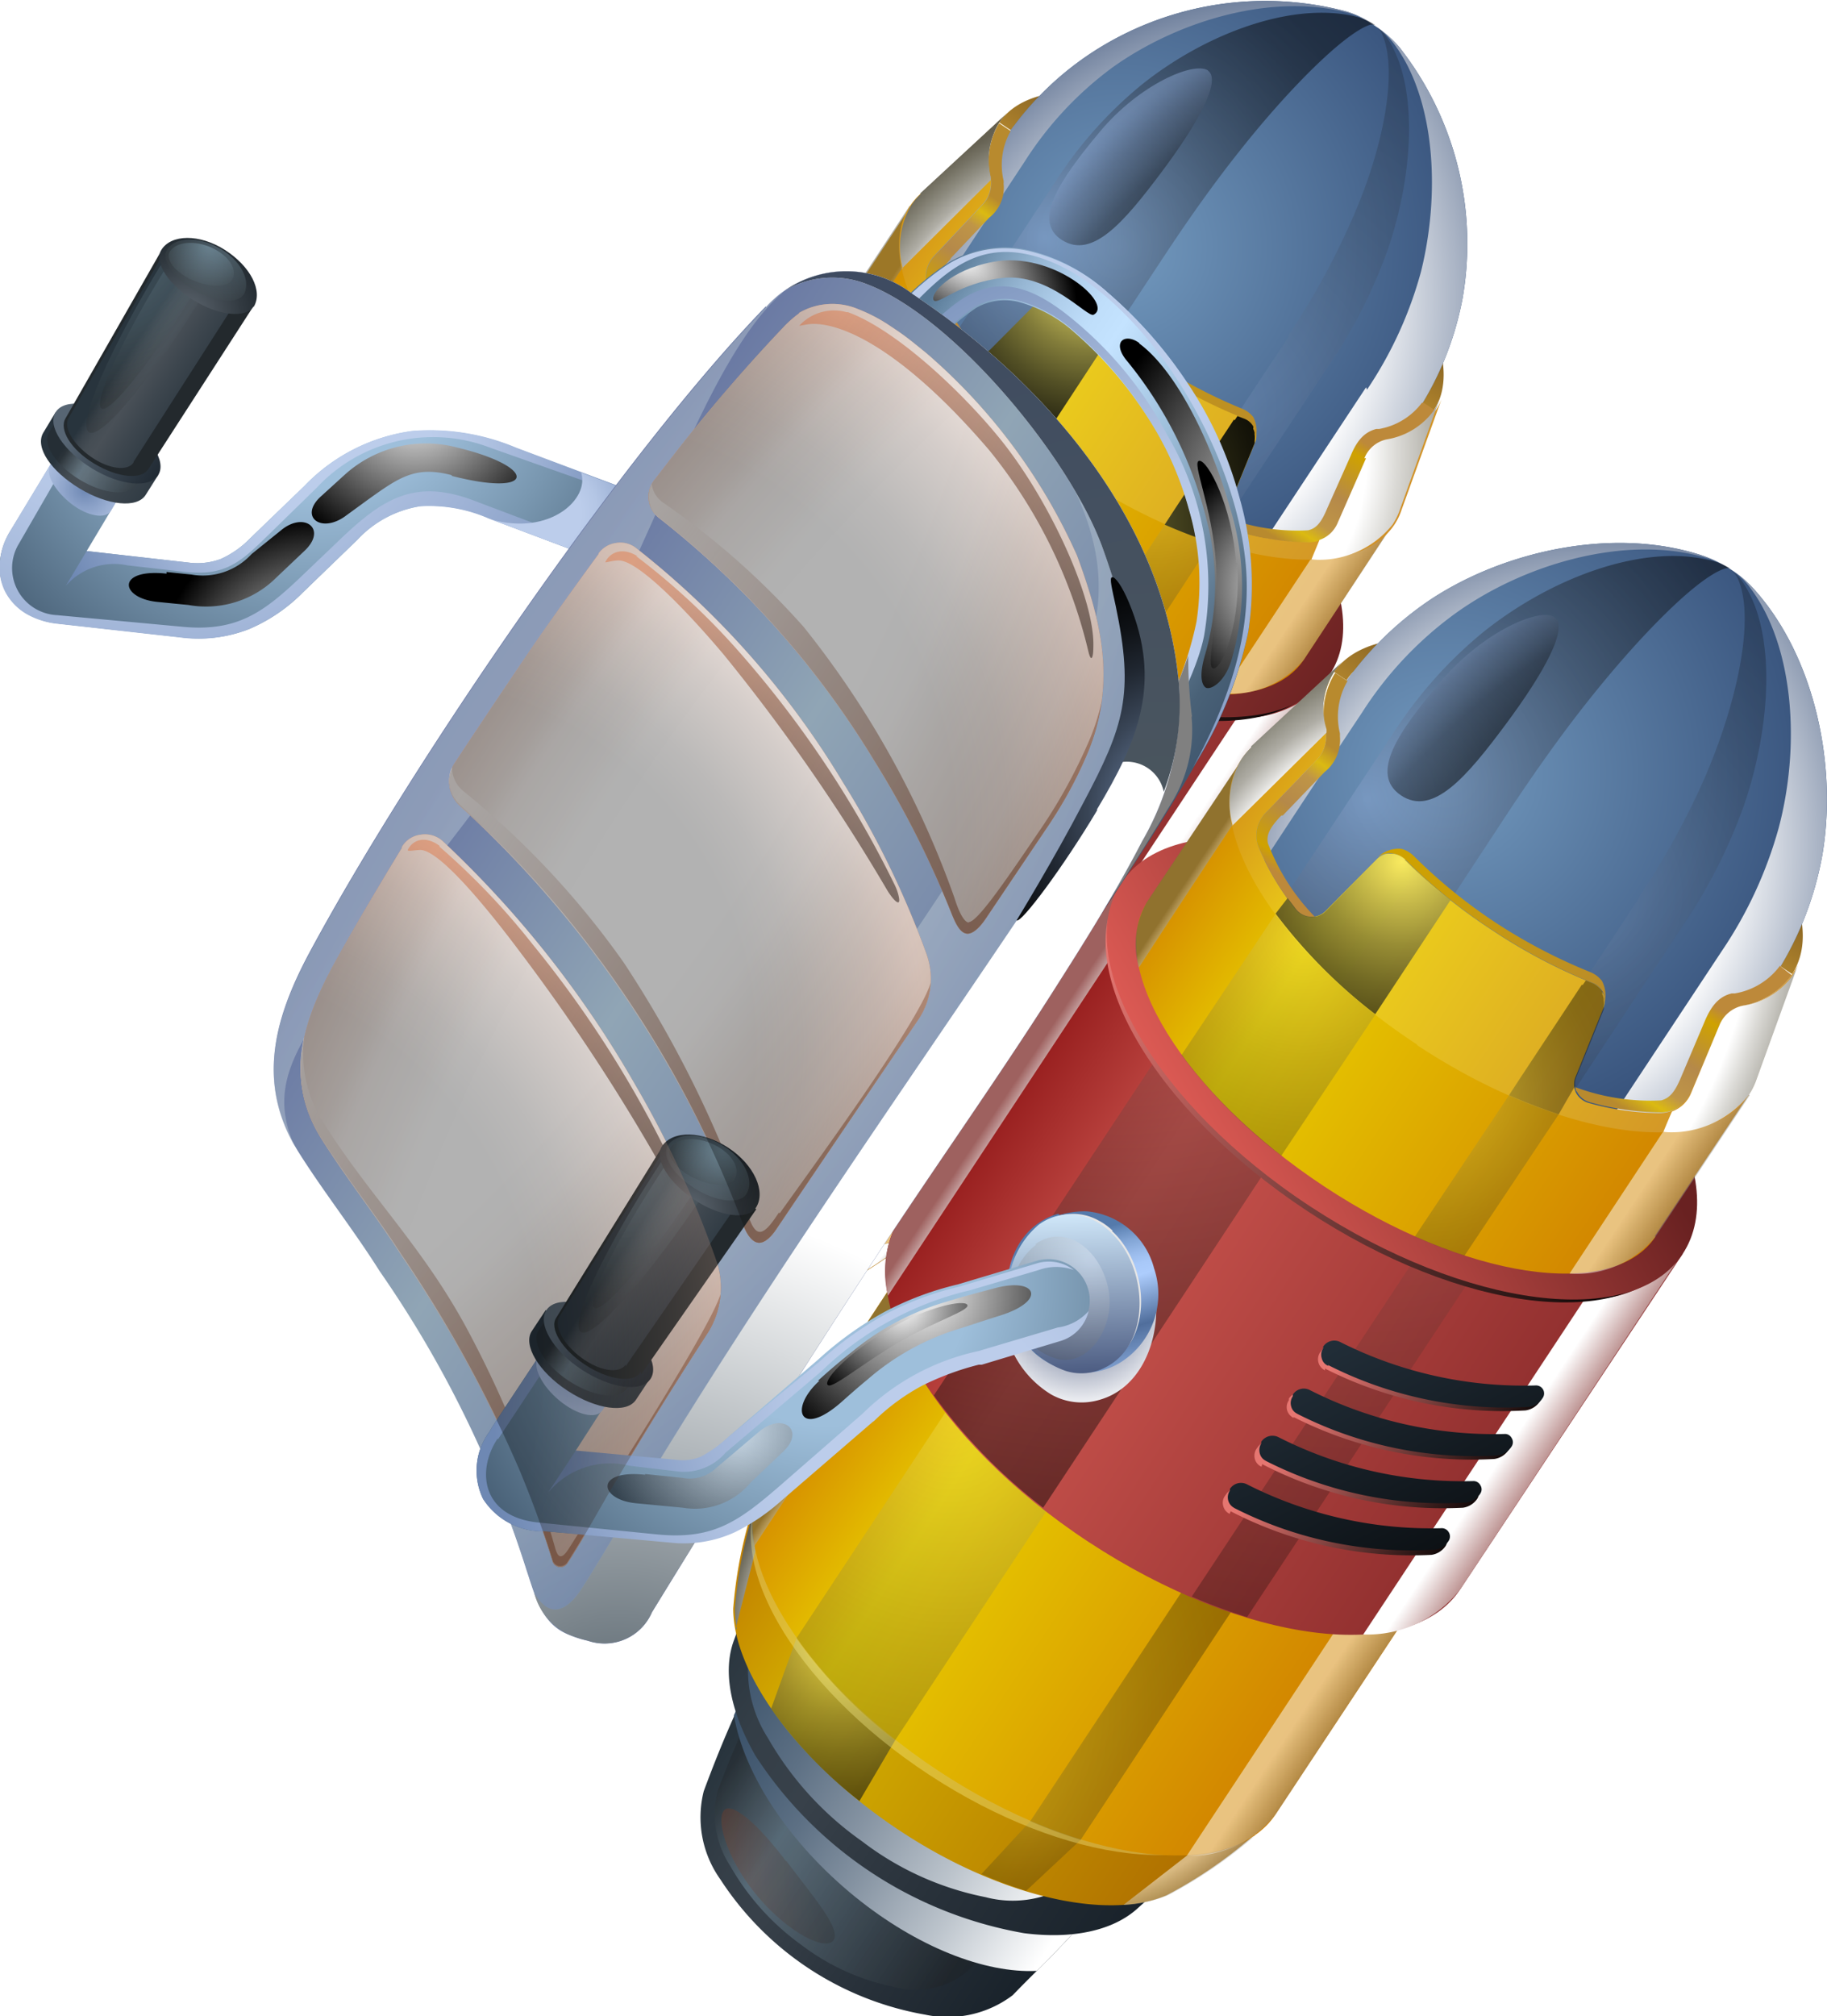 <svg xmlns="http://www.w3.org/2000/svg" xmlns:xlink="http://www.w3.org/1999/xlink" viewBox="0 0 77.57 85.58"><defs><style>.cls-1{isolation:isolate;}.cls-10,.cls-100,.cls-101,.cls-102,.cls-103,.cls-104,.cls-105,.cls-106,.cls-107,.cls-108,.cls-11,.cls-110,.cls-111,.cls-112,.cls-113,.cls-114,.cls-115,.cls-116,.cls-117,.cls-118,.cls-119,.cls-12,.cls-120,.cls-121,.cls-122,.cls-123,.cls-124,.cls-125,.cls-126,.cls-127,.cls-128,.cls-129,.cls-13,.cls-130,.cls-131,.cls-132,.cls-133,.cls-135,.cls-136,.cls-137,.cls-138,.cls-139,.cls-14,.cls-140,.cls-141,.cls-142,.cls-143,.cls-144,.cls-145,.cls-146,.cls-147,.cls-148,.cls-149,.cls-15,.cls-150,.cls-151,.cls-152,.cls-16,.cls-17,.cls-18,.cls-19,.cls-2,.cls-20,.cls-21,.cls-22,.cls-23,.cls-24,.cls-25,.cls-26,.cls-27,.cls-28,.cls-29,.cls-3,.cls-30,.cls-31,.cls-32,.cls-33,.cls-34,.cls-35,.cls-36,.cls-37,.cls-38,.cls-39,.cls-4,.cls-40,.cls-41,.cls-42,.cls-43,.cls-44,.cls-45,.cls-46,.cls-47,.cls-48,.cls-49,.cls-5,.cls-50,.cls-51,.cls-52,.cls-53,.cls-54,.cls-55,.cls-56,.cls-57,.cls-58,.cls-59,.cls-6,.cls-60,.cls-61,.cls-62,.cls-63,.cls-64,.cls-65,.cls-66,.cls-67,.cls-68,.cls-69,.cls-7,.cls-70,.cls-71,.cls-72,.cls-73,.cls-74,.cls-75,.cls-76,.cls-77,.cls-78,.cls-79,.cls-8,.cls-80,.cls-81,.cls-82,.cls-83,.cls-84,.cls-85,.cls-86,.cls-87,.cls-88,.cls-89,.cls-9,.cls-90,.cls-91,.cls-93,.cls-94,.cls-95,.cls-96,.cls-97,.cls-98,.cls-99{fill-rule:evenodd;}.cls-2{fill:url(#linear-gradient);}.cls-142,.cls-3,.cls-34,.cls-48,.cls-56,.cls-77,.cls-99{opacity:0.25;}.cls-103,.cls-104,.cls-106,.cls-107,.cls-108,.cls-11,.cls-112,.cls-113,.cls-12,.cls-120,.cls-125,.cls-126,.cls-127,.cls-128,.cls-133,.cls-138,.cls-139,.cls-140,.cls-142,.cls-145,.cls-146,.cls-148,.cls-149,.cls-150,.cls-151,.cls-152,.cls-17,.cls-18,.cls-22,.cls-23,.cls-25,.cls-3,.cls-34,.cls-35,.cls-4,.cls-42,.cls-43,.cls-44,.cls-45,.cls-46,.cls-48,.cls-49,.cls-55,.cls-56,.cls-60,.cls-61,.cls-65,.cls-66,.cls-68,.cls-77,.cls-78,.cls-85,.cls-86,.cls-87,.cls-88,.cls-89,.cls-91,.cls-96,.cls-99{mix-blend-mode:screen;}.cls-3{fill:url(#linear-gradient-2);}.cls-103,.cls-104,.cls-145,.cls-146,.cls-4,.cls-49{opacity:0.2;}.cls-4{fill:url(#radial-gradient);}.cls-10,.cls-110,.cls-111,.cls-116,.cls-117,.cls-118,.cls-122,.cls-123,.cls-124,.cls-129,.cls-13,.cls-135,.cls-136,.cls-137,.cls-16,.cls-19,.cls-21,.cls-24,.cls-28,.cls-29,.cls-32,.cls-33,.cls-40,.cls-41,.cls-5,.cls-50,.cls-52,.cls-54,.cls-57,.cls-59,.cls-62,.cls-64,.cls-67,.cls-7,.cls-71,.cls-72,.cls-75,.cls-76,.cls-83,.cls-84,.cls-93,.cls-94,.cls-95,.cls-97{mix-blend-mode:multiply;}.cls-5{fill:url(#linear-gradient-3);}.cls-6{fill:url(#linear-gradient-4);}.cls-7{fill:url(#linear-gradient-5);}.cls-8{fill:#333;}.cls-9{fill:url(#linear-gradient-6);}.cls-10{fill:url(#radial-gradient-2);}.cls-11,.cls-117,.cls-118,.cls-12,.cls-124,.cls-139,.cls-16,.cls-19,.cls-22,.cls-28,.cls-29,.cls-35,.cls-46,.cls-57,.cls-62,.cls-65,.cls-72,.cls-78,.cls-91{opacity:0.5;}.cls-11{fill:url(#radial-gradient-3);}.cls-12{fill:url(#radial-gradient-4);}.cls-13{fill:url(#radial-gradient-5);}.cls-14{fill:#fff597;opacity:0.35;}.cls-15{fill:url(#linear-gradient-7);}.cls-16{fill:url(#linear-gradient-8);}.cls-17,.cls-42,.cls-55{opacity:0.65;}.cls-17{fill:url(#radial-gradient-6);}.cls-18{fill:url(#radial-gradient-7);}.cls-19{fill:url(#linear-gradient-9);}.cls-20{fill:url(#linear-gradient-10);}.cls-21{fill:url(#linear-gradient-11);}.cls-22{fill:url(#radial-gradient-8);}.cls-106,.cls-108,.cls-123,.cls-133,.cls-148,.cls-149,.cls-150,.cls-151,.cls-152,.cls-23,.cls-43,.cls-60,.cls-61,.cls-66,.cls-85,.cls-86{opacity:0.3;}.cls-23{fill:url(#radial-gradient-9);}.cls-24{fill:url(#linear-gradient-12);}.cls-25{fill:url(#linear-gradient-13);}.cls-26{fill:url(#linear-gradient-14);}.cls-27{fill:url(#linear-gradient-15);}.cls-28{fill:url(#linear-gradient-16);}.cls-29{fill:url(#linear-gradient-17);}.cls-30{fill:url(#linear-gradient-18);}.cls-31{fill:url(#radial-gradient-10);}.cls-32{fill:url(#radial-gradient-11);}.cls-33{fill:url(#radial-gradient-12);}.cls-34{fill:url(#radial-gradient-13);}.cls-35{fill:url(#radial-gradient-14);}.cls-36{fill:url(#linear-gradient-19);}.cls-37{fill:url(#linear-gradient-20);}.cls-38{fill:url(#linear-gradient-21);}.cls-39{fill:url(#linear-gradient-22);}.cls-40{fill:url(#radial-gradient-15);}.cls-41{fill:url(#radial-gradient-16);}.cls-42{fill:url(#radial-gradient-17);}.cls-43{fill:url(#radial-gradient-18);}.cls-44{fill:url(#radial-gradient-19);}.cls-45{fill:url(#radial-gradient-20);}.cls-46{fill:url(#radial-gradient-21);}.cls-47{fill:url(#linear-gradient-23);}.cls-48{fill:url(#linear-gradient-24);}.cls-49{fill:url(#radial-gradient-22);}.cls-50{fill:url(#linear-gradient-25);}.cls-51{fill:url(#linear-gradient-26);}.cls-52{fill:url(#linear-gradient-27);}.cls-53{fill:url(#linear-gradient-28);}.cls-54{fill:url(#radial-gradient-23);}.cls-55{fill:url(#radial-gradient-24);}.cls-56{fill:url(#radial-gradient-25);}.cls-57{fill:url(#radial-gradient-26);}.cls-58{fill:url(#linear-gradient-29);}.cls-125,.cls-126,.cls-127,.cls-59,.cls-71{opacity:0.6;}.cls-59{fill:url(#linear-gradient-30);}.cls-60{fill:url(#radial-gradient-27);}.cls-61{fill:url(#radial-gradient-28);}.cls-62{fill:url(#linear-gradient-31);}.cls-63{fill:url(#linear-gradient-32);}.cls-64{fill:url(#linear-gradient-33);}.cls-65{fill:url(#radial-gradient-29);}.cls-66{fill:url(#radial-gradient-30);}.cls-67{fill:url(#linear-gradient-34);}.cls-68{fill:url(#linear-gradient-35);}.cls-69{fill:url(#linear-gradient-36);}.cls-70{fill:url(#linear-gradient-37);}.cls-71{fill:url(#linear-gradient-38);}.cls-72{fill:url(#linear-gradient-39);}.cls-73{fill:url(#linear-gradient-40);}.cls-74{fill:url(#radial-gradient-31);}.cls-75{fill:url(#radial-gradient-32);}.cls-76{fill:url(#radial-gradient-33);}.cls-77{fill:url(#radial-gradient-34);}.cls-78{fill:url(#radial-gradient-35);}.cls-79{fill:url(#linear-gradient-41);}.cls-80{fill:url(#linear-gradient-42);}.cls-81{fill:url(#linear-gradient-43);}.cls-82{fill:url(#linear-gradient-44);}.cls-83{fill:url(#radial-gradient-36);}.cls-84{fill:url(#radial-gradient-37);}.cls-85{fill:url(#radial-gradient-38);}.cls-86{fill:url(#radial-gradient-39);}.cls-87{opacity:0.8;fill:url(#radial-gradient-40);}.cls-88{opacity:0.4;fill:url(#radial-gradient-41);}.cls-89{fill:url(#linear-gradient-45);}.cls-90{fill:url(#linear-gradient-46);}.cls-91{fill:url(#radial-gradient-42);}.cls-92{fill:url(#radial-gradient-43);}.cls-93{fill:url(#radial-gradient-44);}.cls-94{fill:url(#radial-gradient-45);}.cls-95{fill:url(#radial-gradient-46);}.cls-96{fill:url(#radial-gradient-47);}.cls-97{fill:url(#radial-gradient-48);}.cls-98{fill:url(#linear-gradient-47);}.cls-99{fill:url(#linear-gradient-48);}.cls-100{fill:url(#linear-gradient-49);}.cls-101{fill:#23292d;}.cls-102{fill:url(#linear-gradient-50);}.cls-103{fill:url(#radial-gradient-49);}.cls-104{fill:url(#radial-gradient-50);}.cls-105{fill:url(#radial-gradient-51);}.cls-106{fill:url(#radial-gradient-52);}.cls-107{fill:url(#radial-gradient-53);}.cls-108{fill:url(#radial-gradient-54);}.cls-109{fill:url(#linear-gradient-51);}.cls-110{fill:url(#radial-gradient-55);}.cls-111{fill:url(#radial-gradient-56);}.cls-112{fill:url(#radial-gradient-57);}.cls-113{fill:url(#radial-gradient-58);}.cls-114{fill:gray;}.cls-115{fill:url(#linear-gradient-52);}.cls-116{fill:url(#radial-gradient-59);}.cls-117{fill:url(#radial-gradient-60);}.cls-118{fill:url(#radial-gradient-61);}.cls-119{fill:url(#radial-gradient-62);}.cls-120{fill:url(#radial-gradient-63);}.cls-121{fill:url(#radial-gradient-64);}.cls-122{fill:url(#radial-gradient-65);}.cls-123{fill:url(#radial-gradient-66);}.cls-124{fill:url(#linear-gradient-53);}.cls-125{fill:url(#linear-gradient-54);}.cls-126{fill:url(#linear-gradient-55);}.cls-127{fill:url(#linear-gradient-56);}.cls-128{fill:url(#radial-gradient-67);}.cls-129{fill:url(#radial-gradient-68);}.cls-130{fill:url(#linear-gradient-57);}.cls-131{fill:#e6e6e6;}.cls-132{fill:url(#linear-gradient-58);}.cls-133{fill:url(#radial-gradient-69);}.cls-134{fill:url(#radial-gradient-70);}.cls-135{fill:url(#radial-gradient-71);}.cls-136{fill:url(#radial-gradient-72);}.cls-137{fill:url(#radial-gradient-73);}.cls-138{fill:url(#radial-gradient-74);}.cls-139{fill:url(#radial-gradient-75);}.cls-140{fill:url(#radial-gradient-76);}.cls-141{fill:url(#linear-gradient-59);}.cls-142{fill:url(#linear-gradient-60);}.cls-143{fill:url(#linear-gradient-61);}.cls-144{fill:url(#linear-gradient-62);}.cls-145{fill:url(#radial-gradient-77);}.cls-146{fill:url(#radial-gradient-78);}.cls-147{fill:url(#radial-gradient-79);}.cls-148{fill:url(#radial-gradient-80);}.cls-149{fill:url(#radial-gradient-81);}.cls-150{fill:url(#radial-gradient-82);}.cls-151{fill:url(#radial-gradient-83);}.cls-152{fill:url(#radial-gradient-84);}</style><linearGradient id="linear-gradient" x1="-150.07" y1="-167.79" x2="-133.12" y2="-167.79" gradientTransform="matrix(0.83, 0.55, -0.55, 0.83, 49.48, 271.59)" gradientUnits="userSpaceOnUse"><stop offset="0" stop-color="#28343d"/><stop offset="0.01" stop-color="#29353e"/><stop offset="0.14" stop-color="#343e47"/><stop offset="0.29" stop-color="#38414a"/><stop offset="0.56" stop-color="#29323b"/><stop offset="1" stop-color="#151e26"/></linearGradient><linearGradient id="linear-gradient-2" x1="-149.41" y1="-167.8" x2="-135.41" y2="-167.8" gradientTransform="matrix(0.83, 0.55, -0.55, 0.83, 49.48, 271.59)" gradientUnits="userSpaceOnUse"><stop offset="0" stop-color="#1d1d1b"/><stop offset="0.23" stop-color="#bae7ff"/><stop offset="0.86" stop-color="#1d1d1b"/></linearGradient><radialGradient id="radial-gradient" cx="-137.99" cy="-172.84" r="13.82" gradientTransform="matrix(0.83, 0.55, -0.55, 0.83, 49.48, 271.59)" gradientUnits="userSpaceOnUse"><stop offset="0.53" stop-color="#1d1d1b"/><stop offset="0.59" stop-color="#211e1b"/><stop offset="0.65" stop-color="#2c2019"/><stop offset="0.7" stop-color="#402417"/><stop offset="0.76" stop-color="#5b2913"/><stop offset="0.82" stop-color="#7e300f"/><stop offset="0.88" stop-color="#a9380a"/><stop offset="0.93" stop-color="#db4104"/><stop offset="0.96" stop-color="#f94700"/></radialGradient><linearGradient id="linear-gradient-3" x1="-150.07" y1="-169.48" x2="-133.12" y2="-169.48" gradientTransform="matrix(0.83, 0.55, -0.55, 0.83, 49.48, 271.59)" gradientUnits="userSpaceOnUse"><stop offset="0" stop-color="#3c536b"/><stop offset="0.09" stop-color="#455b72"/><stop offset="0.25" stop-color="#5d7084"/><stop offset="0.44" stop-color="#8593a2"/><stop offset="0.67" stop-color="#bcc4cc"/><stop offset="0.91" stop-color="#fff"/></linearGradient><linearGradient id="linear-gradient-4" x1="-152.7" y1="-173.88" x2="-130.49" y2="-173.88" xlink:href="#linear-gradient"/><linearGradient id="linear-gradient-5" x1="-151.84" y1="-173.91" x2="-133.49" y2="-173.91" xlink:href="#linear-gradient-3"/><linearGradient id="linear-gradient-6" x1="-153.69" y1="-173.62" x2="-129.5" y2="-173.62" gradientTransform="matrix(0.83, 0.55, -0.55, 0.83, 49.48, 271.59)" gradientUnits="userSpaceOnUse"><stop offset="0" stop-color="#c28200"/><stop offset="0.23" stop-color="#d4b200"/><stop offset="1" stop-color="#ab6700"/></linearGradient><radialGradient id="radial-gradient-2" cx="-144.22" cy="-178.32" r="11.01" gradientTransform="matrix(0.83, 0.55, -0.55, 0.83, 49.48, 271.59)" gradientUnits="userSpaceOnUse"><stop offset="0" stop-color="#fff"/><stop offset="0.78" stop-color="#fff"/><stop offset="0.81" stop-color="#dbdad6"/><stop offset="0.85" stop-color="#afada5"/><stop offset="0.9" stop-color="#8d8b7f"/><stop offset="0.94" stop-color="#757264"/><stop offset="0.97" stop-color="#666253"/><stop offset="1" stop-color="#615d4d"/></radialGradient><radialGradient id="radial-gradient-3" cx="-149.85" cy="-175.29" r="10.53" gradientTransform="matrix(0.83, 0.55, -0.55, 0.83, 49.48, 271.59)" gradientUnits="userSpaceOnUse"><stop offset="0" stop-color="#fcf171"/><stop offset="0.17" stop-color="#bbb254"/><stop offset="0.33" stop-color="#827c3a"/><stop offset="0.49" stop-color="#535025"/><stop offset="0.64" stop-color="#2f2d15"/><stop offset="0.78" stop-color="#151409"/><stop offset="0.9" stop-color="#050502"/><stop offset="1"/></radialGradient><radialGradient id="radial-gradient-4" cx="-140" cy="-175.53" r="10.14" xlink:href="#radial-gradient-3"/><radialGradient id="radial-gradient-5" cx="-137.55" cy="-176.7" r="8.22" xlink:href="#radial-gradient-2"/><linearGradient id="linear-gradient-7" x1="-153.93" y1="-182.99" x2="-129.26" y2="-182.99" gradientTransform="matrix(0.83, 0.55, -0.55, 0.83, 49.48, 271.59)" gradientUnits="userSpaceOnUse"><stop offset="0" stop-color="#d69000"/><stop offset="0.23" stop-color="#e8cd00"/><stop offset="1" stop-color="#cf7c00"/></linearGradient><linearGradient id="linear-gradient-8" x1="-153.93" y1="-184.72" x2="-152.76" y2="-184.72" gradientTransform="matrix(0.83, 0.55, -0.55, 0.83, 49.48, 271.59)" gradientUnits="userSpaceOnUse"><stop offset="0" stop-color="#615d4d"/><stop offset="0.18" stop-color="#8d8a7e"/><stop offset="0.37" stop-color="#b5b3ac"/><stop offset="0.55" stop-color="#d5d4d0"/><stop offset="0.72" stop-color="#ececea"/><stop offset="0.88" stop-color="#fafafa"/><stop offset="1" stop-color="#fff"/></linearGradient><radialGradient id="radial-gradient-6" cx="-149.77" cy="-187.56" r="20.52" xlink:href="#radial-gradient-3"/><radialGradient id="radial-gradient-7" cx="-145.42" cy="-164.38" r="26.54" xlink:href="#radial-gradient-3"/><linearGradient id="linear-gradient-9" x1="-131.35" y1="-184.33" x2="-129.26" y2="-184.33" gradientTransform="matrix(0.83, 0.55, -0.55, 0.83, 49.48, 271.59)" gradientUnits="userSpaceOnUse"><stop offset="0" stop-color="#fff"/><stop offset="1" stop-color="#615d4d"/></linearGradient><linearGradient id="linear-gradient-10" x1="-155.17" y1="-195.13" x2="-128.03" y2="-195.13" gradientTransform="matrix(0.83, 0.55, -0.55, 0.83, 49.48, 271.59)" gradientUnits="userSpaceOnUse"><stop offset="0" stop-color="#961d1d"/><stop offset="0.25" stop-color="#c9534d"/><stop offset="1" stop-color="#8a2b2b"/></linearGradient><linearGradient id="linear-gradient-11" x1="-155.17" y1="-197.04" x2="-153.87" y2="-197.04" gradientTransform="matrix(0.83, 0.55, -0.55, 0.83, 49.48, 271.59)" gradientUnits="userSpaceOnUse"><stop offset="0" stop-color="#9e615f"/><stop offset="1" stop-color="#fff"/></linearGradient><radialGradient id="radial-gradient-8" cx="-151.89" cy="-207.6" r="23.35" gradientTransform="matrix(0.83, 0.55, -0.55, 0.83, 49.48, 271.59)" gradientUnits="userSpaceOnUse"><stop offset="0" stop-color="#e67671"/><stop offset="1"/></radialGradient><radialGradient id="radial-gradient-9" cx="-144.85" cy="-210.47" r="27.19" xlink:href="#radial-gradient-8"/><linearGradient id="linear-gradient-12" x1="-130.32" y1="-196.61" x2="-128.03" y2="-196.61" gradientTransform="matrix(0.83, 0.55, -0.55, 0.83, 49.48, 271.59)" gradientUnits="userSpaceOnUse"><stop offset="0" stop-color="#fff"/><stop offset="1" stop-color="#9e615f"/></linearGradient><linearGradient id="linear-gradient-13" x1="-155.08" y1="-206.37" x2="-128.21" y2="-206.37" gradientTransform="matrix(0.83, 0.55, -0.55, 0.83, 49.48, 271.59)" xlink:href="#radial-gradient-8"/><linearGradient id="linear-gradient-14" x1="-155.17" y1="-206.56" x2="-128.03" y2="-206.56" gradientTransform="matrix(0.83, 0.55, -0.55, 0.83, 49.48, 271.59)" gradientUnits="userSpaceOnUse"><stop offset="0" stop-color="#e65f58"/><stop offset="1" stop-color="#692121"/></linearGradient><linearGradient id="linear-gradient-15" x1="-153.87" y1="-207.12" x2="-129.33" y2="-207.12" xlink:href="#linear-gradient-7"/><linearGradient id="linear-gradient-16" x1="-153.87" y1="-208.75" x2="-152.7" y2="-208.75" xlink:href="#linear-gradient-8"/><linearGradient id="linear-gradient-17" x1="-131.56" y1="-208.38" x2="-129.33" y2="-208.38" xlink:href="#linear-gradient-9"/><linearGradient id="linear-gradient-18" x1="-141.6" y1="-218.38" x2="-141.6" y2="-223.54" gradientTransform="matrix(0.83, 0.55, -0.55, 0.83, 49.48, 271.59)" gradientUnits="userSpaceOnUse"><stop offset="0" stop-color="#b88a2e"/><stop offset="1" stop-color="#66491c"/></linearGradient><radialGradient id="radial-gradient-10" cx="-146.48" cy="-217.5" r="17.93" gradientTransform="matrix(0.83, 0.55, -0.55, 0.83, 49.48, 271.59)" gradientUnits="userSpaceOnUse"><stop offset="0" stop-color="#739abf"/><stop offset="1" stop-color="#2d4670"/></radialGradient><radialGradient id="radial-gradient-11" cx="-137.41" cy="-216.05" r="19.64" gradientTransform="matrix(0.83, 0.55, -0.55, 0.83, 49.48, 271.59)" gradientUnits="userSpaceOnUse"><stop offset="0.55" stop-color="#fff"/><stop offset="1" stop-color="#2d4670"/></radialGradient><radialGradient id="radial-gradient-12" cx="-147.12" cy="-214.47" r="22.69" xlink:href="#radial-gradient-11"/><radialGradient id="radial-gradient-13" cx="-139.36" cy="-214.11" r="29.02" gradientTransform="matrix(0.83, 0.55, -0.55, 0.83, 49.48, 271.59)" gradientUnits="userSpaceOnUse"><stop offset="0" stop-color="#89a5cf"/><stop offset="0.04" stop-color="#7f99c1"/><stop offset="0.19" stop-color="#596b87"/><stop offset="0.34" stop-color="#394556"/><stop offset="0.48" stop-color="#202731"/><stop offset="0.61" stop-color="#0f1216"/><stop offset="0.73" stop-color="#040506"/><stop offset="0.81"/></radialGradient><radialGradient id="radial-gradient-14" cx="-149.38" cy="-216.09" r="17.51" gradientTransform="matrix(0.83, 0.55, -0.55, 0.83, 49.48, 271.59)" gradientUnits="userSpaceOnUse"><stop offset="0" stop-color="#89a5cf"/><stop offset="0.02" stop-color="#849fc8"/><stop offset="0.24" stop-color="#566782"/><stop offset="0.43" stop-color="#313b4a"/><stop offset="0.6" stop-color="#161b22"/><stop offset="0.73" stop-color="#060709"/><stop offset="0.81"/></radialGradient><linearGradient id="linear-gradient-19" x1="-153.87" y1="-213.32" x2="-129.33" y2="-213.32" gradientTransform="matrix(0.83, 0.55, -0.55, 0.83, 49.48, 271.59)" gradientUnits="userSpaceOnUse"><stop offset="0" stop-color="#d69818"/><stop offset="0.23" stop-color="#f0d71a"/><stop offset="1" stop-color="#cf8d29"/></linearGradient><linearGradient id="linear-gradient-20" x1="-132.84" y1="-208.94" x2="-132.99" y2="-217.74" gradientTransform="matrix(0.83, 0.55, -0.55, 0.83, 49.48, 271.59)" gradientUnits="userSpaceOnUse"><stop offset="0.22" stop-color="#b88a2e"/><stop offset="0.31" stop-color="#dbba11"/><stop offset="0.39" stop-color="#bf9547"/><stop offset="0.55" stop-color="#b58949"/><stop offset="0.77" stop-color="#cfa200"/><stop offset="0.84" stop-color="#bd893a"/></linearGradient><linearGradient id="linear-gradient-21" x1="-150.2" y1="-218.18" x2="-150.35" y2="-209.51" xlink:href="#linear-gradient-20"/><linearGradient id="linear-gradient-22" x1="-147.05" y1="-213.59" x2="-136.15" y2="-213.59" gradientTransform="matrix(0.83, 0.55, -0.55, 0.83, 49.48, 271.59)" gradientUnits="userSpaceOnUse"><stop offset="0" stop-color="#cfa200"/><stop offset="1" stop-color="#b88a2e"/></linearGradient><radialGradient id="radial-gradient-15" cx="-141" cy="-210.66" r="18.12" gradientTransform="matrix(0.83, 0.55, -0.55, 0.83, 49.48, 271.59)" gradientUnits="userSpaceOnUse"><stop offset="0" stop-color="#fff"/><stop offset="0.54" stop-color="#fff"/><stop offset="0.61" stop-color="#dbdad6"/><stop offset="0.7" stop-color="#afada5"/><stop offset="0.79" stop-color="#8d8b7f"/><stop offset="0.87" stop-color="#757264"/><stop offset="0.95" stop-color="#666253"/><stop offset="1" stop-color="#615d4d"/></radialGradient><radialGradient id="radial-gradient-16" cx="-141.77" cy="-211.75" r="14.07" xlink:href="#radial-gradient-2"/><radialGradient id="radial-gradient-17" cx="-148.84" cy="-210.47" r="11.69" xlink:href="#radial-gradient-3"/><radialGradient id="radial-gradient-18" cx="-140.09" cy="-210.62" r="12.92" xlink:href="#radial-gradient-3"/><radialGradient id="radial-gradient-19" cx="-146.9" cy="-215.89" r="9.92" xlink:href="#radial-gradient-3"/><radialGradient id="radial-gradient-20" cx="-145.38" cy="-203.61" r="16.5" xlink:href="#radial-gradient-3"/><radialGradient id="radial-gradient-21" cx="-120.43" cy="-213.56" r="30.24" gradientTransform="matrix(0.83, 0.55, -0.55, 0.83, 49.48, 271.59)" gradientUnits="userSpaceOnUse"><stop offset="0.84"/><stop offset="0.86" stop-color="#040506"/><stop offset="0.88" stop-color="#0f1216"/><stop offset="0.91" stop-color="#202731"/><stop offset="0.93" stop-color="#394556"/><stop offset="0.96" stop-color="#596b87"/><stop offset="0.99" stop-color="#7f99c1"/><stop offset="1" stop-color="#89a5cf"/></radialGradient><linearGradient id="linear-gradient-23" x1="-125.19" y1="-153.52" x2="-107.35" y2="-153.52" xlink:href="#linear-gradient"/><linearGradient id="linear-gradient-24" x1="-124.5" y1="-153.54" x2="-109.76" y2="-153.54" xlink:href="#linear-gradient-2"/><radialGradient id="radial-gradient-22" cx="-110.65" cy="-158.45" r="16.04" xlink:href="#radial-gradient"/><linearGradient id="linear-gradient-25" x1="-125.19" y1="-155.3" x2="-107.35" y2="-155.3" xlink:href="#linear-gradient-3"/><linearGradient id="linear-gradient-26" x1="-127.96" y1="-159.93" x2="-104.58" y2="-159.93" xlink:href="#linear-gradient"/><linearGradient id="linear-gradient-27" x1="-127.05" y1="-159.96" x2="-107.74" y2="-159.96" xlink:href="#linear-gradient-3"/><linearGradient id="linear-gradient-28" x1="-129" y1="-159.66" x2="-103.54" y2="-159.66" xlink:href="#linear-gradient-6"/><radialGradient id="radial-gradient-23" cx="-121.78" cy="-163.51" r="7.71" xlink:href="#radial-gradient-2"/><radialGradient id="radial-gradient-24" cx="-123.56" cy="-161.56" r="9.96" xlink:href="#radial-gradient-3"/><radialGradient id="radial-gradient-25" cx="-114.43" cy="-161.32" r="7.32" xlink:href="#radial-gradient-3"/><radialGradient id="radial-gradient-26" cx="-115.19" cy="-165.73" r="12.77" xlink:href="#radial-gradient-2"/><linearGradient id="linear-gradient-29" x1="-129.25" y1="-169.52" x2="-103.29" y2="-169.52" xlink:href="#linear-gradient-7"/><linearGradient id="linear-gradient-30" x1="-129.25" y1="-171.34" x2="-128.02" y2="-171.34" xlink:href="#linear-gradient-8"/><radialGradient id="radial-gradient-27" cx="-124.84" cy="-171.87" r="28.04" xlink:href="#radial-gradient-3"/><radialGradient id="radial-gradient-28" cx="-120.36" cy="-160.08" r="17.61" xlink:href="#radial-gradient-3"/><linearGradient id="linear-gradient-31" x1="-105.48" y1="-170.93" x2="-103.29" y2="-170.93" xlink:href="#linear-gradient-9"/><linearGradient id="linear-gradient-32" x1="-130.55" y1="-182.3" x2="-101.99" y2="-182.3" xlink:href="#linear-gradient-10"/><linearGradient id="linear-gradient-33" x1="-130.55" y1="-184.3" x2="-129.19" y2="-184.3" xlink:href="#linear-gradient-11"/><radialGradient id="radial-gradient-29" cx="-134.45" cy="-199.43" r="34.6" xlink:href="#radial-gradient-8"/><radialGradient id="radial-gradient-30" cx="-121.84" cy="-198.36" r="30.74" xlink:href="#radial-gradient-8"/><linearGradient id="linear-gradient-34" x1="-104.4" y1="-183.85" x2="-101.99" y2="-183.85" xlink:href="#linear-gradient-12"/><linearGradient id="linear-gradient-35" x1="-130.46" y1="-194.13" x2="-102.18" y2="-194.13" gradientTransform="matrix(0.83, 0.55, -0.55, 0.83, 49.48, 271.59)" xlink:href="#radial-gradient-8"/><linearGradient id="linear-gradient-36" x1="-120.97" y1="-185.07" x2="-112.78" y2="-201.21" xlink:href="#linear-gradient-14"/><linearGradient id="linear-gradient-37" x1="-129.19" y1="-194.92" x2="-103.36" y2="-194.92" xlink:href="#linear-gradient-7"/><linearGradient id="linear-gradient-38" x1="-129.19" y1="-196.63" x2="-127.96" y2="-196.63" xlink:href="#linear-gradient-8"/><linearGradient id="linear-gradient-39" x1="-105.71" y1="-196.25" x2="-103.36" y2="-196.25" xlink:href="#linear-gradient-9"/><linearGradient id="linear-gradient-40" x1="-116.27" y1="-206.77" x2="-116.27" y2="-212.2" xlink:href="#linear-gradient-18"/><radialGradient id="radial-gradient-31" cx="-122.51" cy="-206.5" r="18.85" xlink:href="#radial-gradient-10"/><radialGradient id="radial-gradient-32" cx="-114.19" cy="-205.36" r="18.68" xlink:href="#radial-gradient-11"/><radialGradient id="radial-gradient-33" cx="-120.61" cy="-204.03" r="21.4" xlink:href="#radial-gradient-11"/><radialGradient id="radial-gradient-34" cx="-115.31" cy="-205.01" r="38.46" gradientTransform="matrix(0.83, 0.55, -0.55, 0.83, 49.48, 271.59)" gradientUnits="userSpaceOnUse"><stop offset="0" stop-color="#89a5cf"/><stop offset="0.02" stop-color="#7f99c1"/><stop offset="0.1" stop-color="#596b87"/><stop offset="0.18" stop-color="#394556"/><stop offset="0.25" stop-color="#202731"/><stop offset="0.32" stop-color="#0f1216"/><stop offset="0.38" stop-color="#040506"/><stop offset="0.43"/></radialGradient><radialGradient id="radial-gradient-35" cx="-124.66" cy="-203.73" r="23.9" xlink:href="#radial-gradient-14"/><linearGradient id="linear-gradient-41" x1="-129.19" y1="-201.44" x2="-103.36" y2="-201.44" xlink:href="#linear-gradient-19"/><linearGradient id="linear-gradient-42" x1="-107.05" y1="-196.77" x2="-107.21" y2="-206.03" xlink:href="#linear-gradient-20"/><linearGradient id="linear-gradient-43" x1="-125.32" y1="-206.73" x2="-125.49" y2="-197.48" xlink:href="#linear-gradient-20"/><linearGradient id="linear-gradient-44" x1="-122.01" y1="-201.72" x2="-110.54" y2="-201.72" xlink:href="#linear-gradient-22"/><radialGradient id="radial-gradient-36" cx="-127.76" cy="-198.23" r="28.63" xlink:href="#radial-gradient-2"/><radialGradient id="radial-gradient-37" cx="-114.31" cy="-199.09" r="18.05" xlink:href="#radial-gradient-2"/><radialGradient id="radial-gradient-38" cx="-123.73" cy="-197.38" r="16.33" xlink:href="#radial-gradient-3"/><radialGradient id="radial-gradient-39" cx="-116.11" cy="-194.91" r="12.55" xlink:href="#radial-gradient-3"/><radialGradient id="radial-gradient-40" cx="-121.97" cy="-202.34" r="10.88" xlink:href="#radial-gradient-3"/><radialGradient id="radial-gradient-41" cx="-115.71" cy="-194.18" r="8.66" xlink:href="#radial-gradient-3"/><linearGradient id="linear-gradient-45" x1="-112.55" y1="-180.36" x2="-103.57" y2="-180.36" gradientTransform="matrix(0.83, 0.55, -0.55, 0.83, 49.48, 271.59)" xlink:href="#radial-gradient-8"/><linearGradient id="linear-gradient-46" x1="-115.06" y1="-184.57" x2="-99.52" y2="-175.79" gradientTransform="matrix(0.83, 0.55, -0.55, 0.83, 49.48, 271.59)" gradientUnits="userSpaceOnUse"><stop offset="0" stop-color="#263440"/><stop offset="1"/></linearGradient><radialGradient id="radial-gradient-42" cx="-96.76" cy="-201.96" r="30.03" xlink:href="#radial-gradient-21"/><radialGradient id="radial-gradient-43" cx="-172.93" cy="-195.25" r="17.42" gradientTransform="matrix(0.83, 0.55, -0.55, 0.83, 49.48, 271.59)" gradientUnits="userSpaceOnUse"><stop offset="0.36" stop-color="#9ebfdb"/><stop offset="0.65" stop-color="#7997b0"/><stop offset="1" stop-color="#496177"/></radialGradient><radialGradient id="radial-gradient-44" cx="-169.67" cy="-192.12" r="12.66" gradientTransform="matrix(0.83, 0.55, -0.55, 0.83, 49.48, 271.59)" gradientUnits="userSpaceOnUse"><stop offset="0.31" stop-color="#bccdeb"/><stop offset="0.45" stop-color="#b4c6e5"/><stop offset="0.66" stop-color="#9fb3d6"/><stop offset="0.91" stop-color="#7c94bd"/><stop offset="1" stop-color="#6e88b3"/></radialGradient><radialGradient id="radial-gradient-45" cx="-179.47" cy="-193.63" r="23.66" xlink:href="#radial-gradient-44"/><radialGradient id="radial-gradient-46" cx="-160.6" cy="-194.52" r="4.91" xlink:href="#radial-gradient-44"/><radialGradient id="radial-gradient-47" cx="-164.92" cy="-183.31" r="6.8" gradientTransform="matrix(0.83, 0.55, -0.55, 0.83, 49.48, 271.59)" gradientUnits="userSpaceOnUse"><stop offset="0" stop-color="#fff"/><stop offset="1"/></radialGradient><radialGradient id="radial-gradient-48" cx="-177.55" cy="-184.52" r="4.02" gradientTransform="matrix(0.83, 0.55, -0.55, 0.83, 49.48, 271.59)" gradientUnits="userSpaceOnUse"><stop offset="0" stop-color="#6e88b3"/><stop offset="0.09" stop-color="#7c94bd"/><stop offset="0.34" stop-color="#9fb3d6"/><stop offset="0.55" stop-color="#b4c6e5"/><stop offset="0.69" stop-color="#bccdeb"/></radialGradient><linearGradient id="linear-gradient-47" x1="-179.32" y1="-185.09" x2="-174.18" y2="-185.09" gradientTransform="matrix(0.83, 0.55, -0.55, 0.83, 49.48, 271.59)" gradientUnits="userSpaceOnUse"><stop offset="0" stop-color="#28343d"/><stop offset="0.09" stop-color="#3a434b"/><stop offset="0.19" stop-color="#454d54"/><stop offset="0.29" stop-color="#495057"/><stop offset="0.52" stop-color="#3d464e"/><stop offset="1" stop-color="#28343d"/></linearGradient><linearGradient id="linear-gradient-48" x1="-179.12" y1="-185.25" x2="-174.78" y2="-185.25" xlink:href="#linear-gradient-2"/><linearGradient id="linear-gradient-49" x1="-179.32" y1="-186.17" x2="-174.22" y2="-186.17" gradientTransform="matrix(0.83, 0.55, -0.55, 0.83, 49.48, 271.59)" gradientUnits="userSpaceOnUse"><stop offset="0" stop-color="#576573"/><stop offset="0.02" stop-color="#556371"/><stop offset="0.68" stop-color="#27313b"/><stop offset="1" stop-color="#151e26"/></linearGradient><linearGradient id="linear-gradient-50" x1="-179.21" y1="-189.84" x2="-175.38" y2="-189.84" xlink:href="#linear-gradient-47"/><radialGradient id="radial-gradient-49" cx="-183.61" cy="-193.53" r="9.98" gradientTransform="matrix(0.83, 0.55, -0.55, 0.83, 49.48, 271.59)" gradientUnits="userSpaceOnUse"><stop offset="0" stop-color="#bae7ff"/><stop offset="0.86" stop-color="#1d1d1b"/></radialGradient><radialGradient id="radial-gradient-50" cx="-182.89" cy="-194.35" r="8.44" xlink:href="#radial-gradient-49"/><radialGradient id="radial-gradient-51" cx="-178.06" cy="-193.14" r="3.65" gradientTransform="matrix(0.83, 0.55, -0.55, 0.83, 49.48, 271.59)" gradientUnits="userSpaceOnUse"><stop offset="0" stop-color="#5e6770"/><stop offset="0.65" stop-color="#313940"/><stop offset="1" stop-color="#1d252b"/></radialGradient><radialGradient id="radial-gradient-52" cx="-178.36" cy="-196.86" r="4.11" xlink:href="#radial-gradient-49"/><radialGradient id="radial-gradient-53" cx="-167.93" cy="-195.48" r="6.73" xlink:href="#radial-gradient-47"/><radialGradient id="radial-gradient-54" cx="-178.93" cy="-196.14" r="3.14" xlink:href="#radial-gradient-49"/><linearGradient id="linear-gradient-51" x1="-152.03" y1="-201.01" x2="-130.56" y2="-201.01" gradientTransform="matrix(0.83, 0.55, -0.55, 0.83, 49.48, 271.59)" gradientUnits="userSpaceOnUse"><stop offset="0" stop-color="#587996"/><stop offset="0.06" stop-color="#7596b3"/><stop offset="0.14" stop-color="#97b7d4"/><stop offset="0.22" stop-color="#b0cfec"/><stop offset="0.29" stop-color="#bfdefa"/><stop offset="0.35" stop-color="#c4e3ff"/><stop offset="0.54" stop-color="#9ebfdb"/><stop offset="0.69" stop-color="#7997b0"/><stop offset="0.88" stop-color="#496177"/><stop offset="1" stop-color="#3d536b"/></linearGradient><radialGradient id="radial-gradient-55" cx="-132.37" cy="-203.37" r="23.45" xlink:href="#radial-gradient-44"/><radialGradient id="radial-gradient-56" cx="-147.16" cy="-214.57" r="23.77" xlink:href="#radial-gradient-44"/><radialGradient id="radial-gradient-57" cx="-132.77" cy="-213.09" r="10.44" xlink:href="#radial-gradient-47"/><radialGradient id="radial-gradient-58" cx="-132.43" cy="-209.54" r="5.57" xlink:href="#radial-gradient-47"/><linearGradient id="linear-gradient-52" x1="-158.12" y1="-182.53" x2="-130.13" y2="-182.53" gradientTransform="matrix(0.83, 0.55, -0.55, 0.83, 49.48, 271.59)" gradientUnits="userSpaceOnUse"><stop offset="0" stop-color="#6978a3"/><stop offset="0.42" stop-color="#90a5b5"/><stop offset="1" stop-color="#6978a3"/></linearGradient><radialGradient id="radial-gradient-59" cx="-129.2" cy="-152.77" r="67.46" gradientTransform="matrix(0.83, 0.55, -0.55, 0.83, 49.48, 271.59)" gradientUnits="userSpaceOnUse"><stop offset="0" stop-color="#536069"/><stop offset="0.34" stop-color="#fff"/></radialGradient><radialGradient id="radial-gradient-60" cx="-187.43" cy="-184.11" r="68.77" gradientTransform="matrix(0.83, 0.55, -0.55, 0.83, 49.48, 271.59)" gradientUnits="userSpaceOnUse"><stop offset="0.39" stop-color="#fcffff"/><stop offset="0.46" stop-color="#f6fafb"/><stop offset="0.56" stop-color="#e6ecf0"/><stop offset="0.66" stop-color="#cbd5df"/><stop offset="0.78" stop-color="#a6b6c6"/><stop offset="0.9" stop-color="#768da6"/><stop offset="1" stop-color="#476587"/></radialGradient><radialGradient id="radial-gradient-61" cx="-66.05" cy="-187.92" r="123.44" xlink:href="#radial-gradient-60"/><radialGradient id="radial-gradient-62" cx="-131.15" cy="-197.44" r="25.58" gradientTransform="matrix(0.83, 0.55, -0.55, 0.83, 49.48, 271.59)" gradientUnits="userSpaceOnUse"><stop offset="0" stop-color="#4b565e"/><stop offset="1" stop-color="#3e4b61"/></radialGradient><radialGradient id="radial-gradient-63" cx="-130.57" cy="-199.28" r="14.62" gradientTransform="matrix(0.83, 0.55, -0.55, 0.83, 49.48, 271.59)" gradientUnits="userSpaceOnUse"><stop offset="0" stop-color="#89a5cf"/><stop offset="0.03" stop-color="#7f99c1"/><stop offset="0.18" stop-color="#596b87"/><stop offset="0.31" stop-color="#394556"/><stop offset="0.44" stop-color="#202731"/><stop offset="0.56" stop-color="#0f1216"/><stop offset="0.67" stop-color="#040506"/><stop offset="0.75"/></radialGradient><radialGradient id="radial-gradient-64" cx="-158.44" cy="-191.64" r="53.41" gradientTransform="matrix(0.83, 0.55, -0.55, 0.83, 49.48, 271.59)" gradientUnits="userSpaceOnUse"><stop offset="0" stop-color="#a85e43"/><stop offset="1" stop-color="#633219"/></radialGradient><radialGradient id="radial-gradient-65" cx="-225.92" cy="-185.67" r="100.03" gradientTransform="matrix(0.83, 0.55, -0.55, 0.83, 49.48, 271.59)" gradientUnits="userSpaceOnUse"><stop offset="0.81" stop-color="#fff"/><stop offset="0.83" stop-color="#faf8f7"/><stop offset="0.85" stop-color="#ede6e2"/><stop offset="0.89" stop-color="#d8c7bf"/><stop offset="0.92" stop-color="#bb9d8e"/><stop offset="0.97" stop-color="#966751"/><stop offset="1" stop-color="#753719"/></radialGradient><radialGradient id="radial-gradient-66" cx="-59.94" cy="-186.57" r="100.03" gradientTransform="matrix(0.83, 0.55, -0.55, 0.83, 49.48, 271.59)" gradientUnits="userSpaceOnUse"><stop offset="0.91" stop-color="#fff"/><stop offset="0.92" stop-color="#faf8f7"/><stop offset="0.93" stop-color="#ede6e2"/><stop offset="0.95" stop-color="#d8c7bf"/><stop offset="0.96" stop-color="#bb9d8e"/><stop offset="0.98" stop-color="#966751"/><stop offset="1" stop-color="#753719"/></radialGradient><linearGradient id="linear-gradient-53" x1="-156.95" y1="-178.61" x2="-134.3" y2="-178.61" gradientTransform="matrix(0.83, 0.55, -0.55, 0.83, 49.48, 271.59)" gradientUnits="userSpaceOnUse"><stop offset="0" stop-color="#fff"/><stop offset="0.07" stop-color="#efe8e5"/><stop offset="0.26" stop-color="#cbb3a8"/><stop offset="0.44" stop-color="#ac8775"/><stop offset="0.61" stop-color="#94644d"/><stop offset="0.77" stop-color="#834b30"/><stop offset="0.9" stop-color="#793c1f"/><stop offset="1" stop-color="#753719"/></linearGradient><linearGradient id="linear-gradient-54" x1="-156.4" y1="-191.48" x2="-138.03" y2="-191.48" gradientTransform="matrix(0.83, 0.55, -0.55, 0.83, 49.48, 271.59)" gradientUnits="userSpaceOnUse"><stop offset="0" stop-color="#f0824f"/><stop offset="1"/></linearGradient><linearGradient id="linear-gradient-55" x1="-156.59" y1="-176.16" x2="-138.29" y2="-176.16" xlink:href="#linear-gradient-54"/><linearGradient id="linear-gradient-56" x1="-154.97" y1="-204.97" x2="-136.86" y2="-204.97" xlink:href="#linear-gradient-54"/><radialGradient id="radial-gradient-67" cx="-22.57" cy="-527.51" r="5.59" gradientTransform="matrix(-0.83, -0.55, -0.31, 0.47, -141.48, 246.46)" xlink:href="#radial-gradient-47"/><radialGradient id="radial-gradient-68" cx="-210.99" cy="-156.17" r="4.39" gradientTransform="translate(80.83 315.7) rotate(45.84)" gradientUnits="userSpaceOnUse"><stop offset="0" stop-color="#3e4d75"/><stop offset="1" stop-color="#fff"/></radialGradient><linearGradient id="linear-gradient-57" x1="-124.9" y1="-181.18" x2="-119.71" y2="-176.7" gradientTransform="matrix(0.83, 0.55, -0.55, 0.83, 49.48, 271.59)" gradientUnits="userSpaceOnUse"><stop offset="0" stop-color="#557aab"/><stop offset="0.02" stop-color="#5e83b4"/><stop offset="0.11" stop-color="#80a3d3"/><stop offset="0.2" stop-color="#99baea"/><stop offset="0.27" stop-color="#a8c8f8"/><stop offset="0.34" stop-color="#adcdfd"/><stop offset="0.64" stop-color="#506e9c"/><stop offset="0.84" stop-color="#7a9aca"/><stop offset="1" stop-color="#4a6897"/></linearGradient><linearGradient id="linear-gradient-58" x1="-125.37" y1="-182.47" x2="-120.75" y2="-176.07" gradientTransform="matrix(0.83, 0.55, -0.55, 0.83, 49.48, 271.59)" gradientUnits="userSpaceOnUse"><stop offset="0" stop-color="#d6eeff"/><stop offset="1" stop-color="#3e4d75"/></linearGradient><radialGradient id="radial-gradient-69" cx="-123.64" cy="-180.85" r="6.16" gradientTransform="matrix(0.83, 0.55, -0.55, 0.83, 49.48, 271.59)" gradientUnits="userSpaceOnUse"><stop offset="0.04" stop-color="#f2f7ff"/><stop offset="1" stop-color="#1d1d1b"/></radialGradient><radialGradient id="radial-gradient-70" cx="-132.54" cy="-173.86" r="17.09" xlink:href="#radial-gradient-43"/><radialGradient id="radial-gradient-71" cx="-125.33" cy="-170.57" r="18.39" xlink:href="#radial-gradient-44"/><radialGradient id="radial-gradient-72" cx="-125.07" cy="-173.96" r="17.85" xlink:href="#radial-gradient-44"/><radialGradient id="radial-gradient-73" cx="-139.58" cy="-165.87" r="6.23" xlink:href="#radial-gradient-48"/><radialGradient id="radial-gradient-74" cx="-129.02" cy="-175.68" r="7.57" xlink:href="#radial-gradient-47"/><radialGradient id="radial-gradient-75" cx="-132.18" cy="-166.3" r="5.7" xlink:href="#radial-gradient-47"/><radialGradient id="radial-gradient-76" cx="-129.25" cy="-174.75" r="4.67" xlink:href="#radial-gradient-47"/><linearGradient id="linear-gradient-59" x1="-140.94" y1="-164.58" x2="-135.64" y2="-164.58" xlink:href="#linear-gradient-47"/><linearGradient id="linear-gradient-60" x1="-140.74" y1="-164.76" x2="-136.25" y2="-164.76" xlink:href="#linear-gradient-2"/><linearGradient id="linear-gradient-61" x1="-140.94" y1="-165.76" x2="-135.64" y2="-165.76" xlink:href="#linear-gradient-49"/><linearGradient id="linear-gradient-62" x1="-140.52" y1="-169.62" x2="-136.66" y2="-169.62" xlink:href="#linear-gradient-47"/><radialGradient id="radial-gradient-77" cx="-141.95" cy="-172.23" r="6.77" xlink:href="#radial-gradient-49"/><radialGradient id="radial-gradient-78" cx="-143.37" cy="-174.24" r="9.18" xlink:href="#radial-gradient-49"/><radialGradient id="radial-gradient-79" cx="-139.1" cy="-173.17" r="3.56" xlink:href="#radial-gradient-51"/><radialGradient id="radial-gradient-80" cx="-139.3" cy="-175.97" r="3.99" xlink:href="#radial-gradient-49"/><radialGradient id="radial-gradient-81" cx="-139.41" cy="-176.47" r="3.11" xlink:href="#radial-gradient-49"/><radialGradient id="radial-gradient-82" cx="23.13" cy="35.03" r="25.45" gradientUnits="userSpaceOnUse"><stop offset="0.68"/><stop offset="0.71" stop-color="#080605"/><stop offset="0.77" stop-color="#1d1714"/><stop offset="0.83" stop-color="#40332c"/><stop offset="0.91" stop-color="#71594e"/><stop offset="0.99" stop-color="#ae8a79"/><stop offset="1" stop-color="#b38e7c"/></radialGradient><radialGradient id="radial-gradient-83" cx="16.37" cy="44.41" r="22.93" xlink:href="#radial-gradient-82"/><radialGradient id="radial-gradient-84" cx="5.81" cy="57.74" r="25.15" xlink:href="#radial-gradient-82"/></defs><g class="cls-1"><g id="Layer_2" data-name="Layer 2"><g id="Layer_1-2" data-name="Layer 1"><path class="cls-2" d="M19.29,45l7.07,4.67,7.07,4.67c-.61.74-1.3,1.5-2,2.23s-1.38,1.42-2,2a4.32,4.32,0,0,1-3.53.79,12.35,12.35,0,0,1-8.27-5.46,4.26,4.26,0,0,1-.66-3.55c.31-.85.68-1.77,1.07-2.68s.84-1.86,1.28-2.71Z"/><path class="cls-3" d="M19.51,45.81,25.16,50l5.63,4.16c-.49.61-1,1.24-1.6,1.84s-1.12,1.17-1.66,1.68a3.26,3.26,0,0,1-2.85.59,9.4,9.4,0,0,1-3.8-1.73A10,10,0,0,1,18,53.35a3.8,3.8,0,0,1-.48-3.05c.26-.72.57-1.48.9-2.25s.7-1.54,1.07-2.24Z"/><path class="cls-4" d="M20.3,53.15c1.14,1.51,2.21,2.74,1.92,3.19s-1.78-.28-3-1.7-1.73-3-1.45-3.49,1.39.49,2.53,2Z"/><path class="cls-5" d="M18.18,47.27c.4,2.36,2.2,5.15,4.89,7.33,2.51,2,5.24,3.09,7.33,3,.35-.35.7-.7,1-1.07.69-.73,1.38-1.49,2-2.23l-7.07-4.67L19.29,45c-.38.74-.76,1.53-1.11,2.32Z"/><path class="cls-6" d="M21.26,37.19l9.26,6.12,9.27,6.12c-.8,1-1.7,2-2.61,2.93S35.37,54.22,34.51,55a5.6,5.6,0,0,1-4.62,1A16.22,16.22,0,0,1,19,48.91a5.63,5.63,0,0,1-.86-4.66c.41-1.11.88-2.31,1.4-3.51s1.1-2.43,1.68-3.55Z"/><path class="cls-7" d="M21.55,38.31,29,43.79q3.71,2.72,7.38,5.45c-.65.8-1.37,1.62-2.1,2.41s-1.47,1.53-2.17,2.2a4.32,4.32,0,0,1-3.74.77,12.21,12.21,0,0,1-5-2.26,13,13,0,0,1-3.75-4.17,5,5,0,0,1-.64-4c.34-.93.75-1.94,1.19-2.94s.92-2,1.4-2.95Z"/><path class="cls-8" d="M19.8,40.24c.52,3.09,2.89,6.74,6.42,9.6,3.28,2.66,6.85,4,9.6,3.91.46-.45.91-.92,1.36-1.39.91-1,1.81-2,2.61-2.93l-9.27-6.12-9.26-6.12c-.5,1-1,2-1.46,3.05Z"/><path class="cls-9" d="M39.19,52.15l-10.1-6.67L19,38.82A18.4,18.4,0,0,0,18.17,43c0,2.6,2.59,6.21,6.69,8.92s8.45,3.68,10.83,2.65a18.51,18.51,0,0,0,3.5-2.39Z"/><path class="cls-10" d="M18.25,43.8c.27-1,.53-2.1.8-3.15l0-.16a4.48,4.48,0,0,1,0-1.67A18.4,18.4,0,0,0,18.17,43a4.85,4.85,0,0,0,.08.83Z"/><path class="cls-11" d="M20.7,44.16l-1,2.82a17.89,17.89,0,0,0,3.56,3.73l1.47-2.41a20.15,20.15,0,0,1-4-4.14Z"/><path class="cls-12" d="M30.14,51.55l-2,2.13a18.53,18.53,0,0,0,1.82.68l2.19-2.06a18,18,0,0,1-2-.75Z"/><path class="cls-13" d="M39.19,52.15a5.28,5.28,0,0,1-2.74.79l-2.55,2a5.36,5.36,0,0,0,1.79-.39,18.51,18.51,0,0,0,3.5-2.39Z"/><path class="cls-14" d="M32.7,39.6c5.5,3.63,8.46,8.82,6.62,11.6s-7.77,2.1-13.27-1.53-8.45-8.82-6.62-11.6S27.21,36,32.7,39.6Z"/><path class="cls-15" d="M40,51.28c-1.84,2.79-7.94,2-13.62-1.75s-8.8-9.05-7-11.84L27.57,25.4,48.16,39,40,51.28Z"/><path class="cls-16" d="M19,40.49,28.55,26l-1-.64L19.46,37.69a3.71,3.71,0,0,0-.44,2.8Z"/><path class="cls-17" d="M31.42,27.94,20.7,44.16a20.15,20.15,0,0,0,4,4.14L36.11,31l-4.69-3.09Z"/><path class="cls-18" d="M41.38,34.52l-11.24,17a18,18,0,0,0,2,.75l11-16.62-1.76-1.16Z"/><path class="cls-19" d="M46.42,37.84l-10,15.1A4.32,4.32,0,0,0,40,51.28L48.16,39l-1.74-1.15Z"/><path class="cls-20" d="M47.52,42.19c-2,3.07-8.73,2.21-15-1.92s-9.68-10-7.66-13L33.8,13.72l22.65,15L47.52,42.19Z"/><path class="cls-21" d="M24.39,30.32,33.32,16.8a4.09,4.09,0,0,1,.48-3.08L24.87,27.24a4.14,4.14,0,0,0-.48,3.08Z"/><path class="cls-22" d="M35.18,20.84,26.25,34.36a22.25,22.25,0,0,0,4.4,4.55l8.93-13.52a22.25,22.25,0,0,1-4.4-4.55Z"/><path class="cls-23" d="M45.55,29,36.62,42.49a22.83,22.83,0,0,0,2.24.83l8.93-13.53A22.7,22.7,0,0,1,45.55,29Z"/><path class="cls-24" d="M52.5,30.49,43.57,44a4.75,4.75,0,0,0,4-1.83l8.93-13.52a4.74,4.74,0,0,1-4,1.82Z"/><path class="cls-25" d="M48.68,15.73c6.2,4.09,9.56,9.91,7.52,13S47.48,31,41.29,26.93s-9.56-9.91-7.52-13,8.72-2.29,14.91,1.8Z"/><path class="cls-26" d="M48.79,15.64c6.25,4.13,9.68,10,7.66,13s-8.73,2.2-15-1.93-9.68-10-7.66-13,8.74-2.2,15,1.92Z"/><path class="cls-27" d="M55.36,28c-1.73,2.61-7.71,1.71-13.37-2s-8.84-8.88-7.11-11.49l3.76-5.71L59.13,22.26,55.36,28Z"/><path class="cls-28" d="M34.52,17.11l5.1-7.72-1-.65-3.76,5.71a3.39,3.39,0,0,0-.36,2.66Z"/><path class="cls-29" d="M57.26,21l-.34.53.13.09-5.16,7.81A4,4,0,0,0,55.36,28l3.77-5.71L57.26,21Z"/><path class="cls-30" d="M42.9,5.56l0,0h0c1.47-2.23,6.58-1.45,11.4,1.73s7.54,7.58,6.07,9.81l0,0h0l.5.33h0a3.23,3.23,0,0,0,.25-.49c.92-2.49-1.88-6.76-6.65-9.91S44.69,3,42.77,4.8a2.18,2.18,0,0,0-.34.4l0,0,.49.33Z"/><path class="cls-31" d="M57.21.5A13.46,13.46,0,0,0,46.33,2.25a13.11,13.11,0,0,0-3.85,3.92l-3.71,5.62C40.12,16.54,51.38,24,56.28,23.34L60,17.73a13.35,13.35,0,0,0,2.1-5.08A13.49,13.49,0,0,0,59.41,2a4.86,4.86,0,0,0-1-.88A4.74,4.74,0,0,0,57.21.5Z"/><path class="cls-32" d="M42.48,6.17l-3.71,5.62a6.17,6.17,0,0,0,.6,1.34l4.14-6.28a14.88,14.88,0,0,1,3.74-4C50.13.8,54.2-.33,57.34.58a4,4,0,0,1,1.07.49A4.74,4.74,0,0,0,57.21.5,13.46,13.46,0,0,0,46.33,2.25a13.11,13.11,0,0,0-3.85,3.92Z"/><path class="cls-33" d="M58,16.44l-4.4,6.66a7.41,7.41,0,0,0,2.64.24L60,17.73a13.35,13.35,0,0,0,2.1-5.08A13.49,13.49,0,0,0,59.41,2a4.86,4.86,0,0,0-1-.88,3.22,3.22,0,0,1,.76.72c1.76,2.33,2,6.33,1.16,9.7a16.89,16.89,0,0,1-2.29,5Z"/><path class="cls-34" d="M54.73,14.26l-4.89,7.41c.66.32,1.32.61,1.95.85l4.69-7.1a21.46,21.46,0,0,0,2.45-4.85c1.1-3.24,1.28-6.93,0-8.91a1.87,1.87,0,0,0-.56-.59.89.89,0,0,1,.34.45c.65,1.59,0,4.93-1.4,8a31.22,31.22,0,0,1-2.62,4.73Z"/><path class="cls-35" d="M44.48,18.37l5-7.58c1.13-1.71,2.17-3.15,3.15-4.38C54.69,3.8,57,1.5,58.09,1.08a.36.36,0,0,1,.32,0A2.57,2.57,0,0,0,57.5.69c-2.7-.62-6.37.76-9.07,2.94a17.65,17.65,0,0,0-3.62,4.08q-2.23,3.41-4.48,6.79a23.69,23.69,0,0,0,4.15,3.87Z"/><path class="cls-36" d="M45.76,20.24c-5.66-3.74-8.84-8.88-7.12-11.5a2.69,2.69,0,0,1,.44-.51L42.77,4.8h0a2.05,2.05,0,0,0-.36.42,3.06,3.06,0,0,0-.36,2.3,1.33,1.33,0,0,1-.37,1.19l-2,2.13a1.34,1.34,0,0,0-.27,1.46,10.69,10.69,0,0,0,1.49,2.46.8.8,0,0,0,1.21.07l2.06-2.07a.76.76,0,0,1,.57-.24.78.78,0,0,1,.58.24,22.47,22.47,0,0,0,3.52,2.87,22.1,22.1,0,0,0,4,2.11.82.82,0,0,1,.44.44.79.79,0,0,1,0,.62l-1.1,2.7a.78.78,0,0,0,0,.67.76.76,0,0,0,.52.42,10.7,10.7,0,0,0,2.85.41,1.34,1.34,0,0,0,1.23-.83L58,19.46a1.32,1.32,0,0,1,.95-.8,3.08,3.08,0,0,0,2-1.23,2.65,2.65,0,0,0,.26-.5h0l-1.71,4.73a2.56,2.56,0,0,1-.29.6c-1.73,2.62-7.72,1.71-13.37-2Z"/><path class="cls-37" d="M60.37,17.1a2.91,2.91,0,0,1-1.82,1.11l-.12,0c-.45.12-.79.42-1.08,1.13l-1,2.24c-.25.6-.46.85-.81.93A8.57,8.57,0,0,1,52.13,22a1.07,1.07,0,0,0,.07.19.76.76,0,0,0,.52.42,10.7,10.7,0,0,0,2.85.41,1.34,1.34,0,0,0,1.23-.83L58,19.46a1.32,1.32,0,0,1,.95-.8,3.08,3.08,0,0,0,2-1.23l-.5-.33Z"/><path class="cls-38" d="M40.33,11,42,9.24a1.61,1.61,0,0,0,.61-1.44.69.69,0,0,0,0-.13,2.92,2.92,0,0,1,.3-2.11l-.49-.33a3.06,3.06,0,0,0-.36,2.3,1.33,1.33,0,0,1-.37,1.19l-2,2.13a1.34,1.34,0,0,0-.27,1.46,10.69,10.69,0,0,0,1.49,2.46.81.81,0,0,0,.59.31h.2a8.64,8.64,0,0,1-1.85-3c-.07-.35.09-.65.54-1.11Z"/><path class="cls-39" d="M45.27,12.77a22.47,22.47,0,0,0,3.52,2.87,21.41,21.41,0,0,0,4,2.11.84.84,0,0,1,.49.95,1.26,1.26,0,0,0-.07-1,1.2,1.2,0,0,0-.47-.35h0a21.16,21.16,0,0,1-3.77-2,21.79,21.79,0,0,1-3.32-2.68h0a1,1,0,0,0-.5-.3,1.22,1.22,0,0,0-1,.34.81.81,0,0,1,.48-.16.78.78,0,0,1,.58.24Z"/><path class="cls-40" d="M58,19.45,56.8,22.18a1.29,1.29,0,0,1-.78.74c-.11.28-.23.55-.34.83a4,4,0,0,0,3.45-1.49,2.85,2.85,0,0,0,.28-.55l1.72-4.79a3.33,3.33,0,0,1-.25.5,3.09,3.09,0,0,1-2,1.23,1.31,1.31,0,0,0-.95.8Z"/><path class="cls-41" d="M38.28,11.41l3.78-3.76a.77.77,0,0,0,0-.15,3.08,3.08,0,0,1,.36-2.29,2.49,2.49,0,0,1,.36-.43L39.08,8.2l0,.05a2.44,2.44,0,0,0-.39.46,3.49,3.49,0,0,0-.36,2.7Z"/><path class="cls-42" d="M44.05,19A21.29,21.29,0,0,1,40,15l-3.77,5.7a20.83,20.83,0,0,0,4,4.06L44.05,19Z"/><path class="cls-43" d="M49.45,22.27,45.68,28a20.92,20.92,0,0,0,2,.77L51.45,23c-.65-.22-1.32-.47-2-.77Z"/><path class="cls-44" d="M45.27,12.77a.85.85,0,0,0-.45-.23h-.13a.67.67,0,0,0-.24,0h0a1,1,0,0,0-.23.12l-.09.08-2.06,2.07a.8.8,0,0,1-.42.23h-.2a.81.81,0,0,1-.59-.31c-.12-.15-.23-.3-.33-.44l-.16.21L40,15a21.29,21.29,0,0,0,4,4.05l.43-.64,2.62-4L46.57,14c-.46-.4-.9-.8-1.3-1.21Z"/><path class="cls-45" d="M52.39,17.81l-2.55,3.86-.39.6c.68.3,1.35.55,2,.77l.31-.54.36-.61a.73.73,0,0,1,.05-.38l1.1-2.7s0-.07,0-.11h0a1.06,1.06,0,0,0,0-.25.2.2,0,0,1,0-.07.64.64,0,0,0-.06-.18.47.47,0,0,0,0-.1.75.75,0,0,0-.36-.32l0,0-.31-.12-.12.18Z"/><path class="cls-46" d="M51.29,3c.57.42-.41,2.22-2,4.34S46.37,11,45.09,10.19,45,7.63,46.69,5.6s4-3,4.6-2.61Z"/><path class="cls-47" d="M32.33,70.36l7.44,4.91,7.44,4.91c-.65.78-1.36,1.59-2.09,2.36S43.66,84,43,84.69a4.57,4.57,0,0,1-3.71.83,13.05,13.05,0,0,1-8.71-5.75,4.54,4.54,0,0,1-.7-3.74c.33-.89.71-1.86,1.13-2.82s.88-1.95,1.35-2.85Z"/><path class="cls-48" d="M32.56,71.26l5.95,4.4L44.43,80c-.52.65-1.1,1.3-1.69,1.94S41.56,83.2,41,83.74a3.44,3.44,0,0,1-3,.61,9.68,9.68,0,0,1-4-1.81,10.59,10.59,0,0,1-3-3.34A4,4,0,0,1,30.48,76c.28-.75.6-1.56.95-2.36s.74-1.63,1.13-2.37Z"/><path class="cls-49" d="M33.39,79c1.2,1.59,2.33,2.89,2,3.36s-1.87-.29-3.16-1.79-1.82-3.19-1.52-3.68,1.46.52,2.66,2.11Z"/><path class="cls-50" d="M31.16,72.81c.42,2.48,2.32,5.41,5.15,7.71,2.63,2.13,5.51,3.25,7.71,3.14.37-.36.73-.74,1.1-1.12.73-.77,1.44-1.58,2.09-2.36l-7.44-4.91-7.44-4.91c-.4.77-.8,1.61-1.17,2.45Z"/><path class="cls-51" d="M34.4,62.19l9.75,6.44,9.76,6.44c-.85,1-1.79,2.08-2.75,3.09s-1.91,2-2.82,2.81c-1.07,1-2.83,1.35-4.86,1.09a17.11,17.11,0,0,1-11.41-7.54c-1-1.76-1.42-3.51-.91-4.89.43-1.18.93-2.44,1.48-3.7s1.15-2.56,1.76-3.74Z"/><path class="cls-52" d="M34.71,63.37l7.79,5.77,7.76,5.73c-.68.84-1.44,1.71-2.21,2.54S46.5,79,45.77,79.73a4.52,4.52,0,0,1-3.93.8,12.64,12.64,0,0,1-5.24-2.37,13.65,13.65,0,0,1-4-4.39,5.3,5.3,0,0,1-.67-4.2c.36-1,.79-2,1.25-3.09s1-2.13,1.48-3.11Z"/><path class="cls-8" d="M32.87,65.4c.55,3.25,3,7.1,6.75,10.1,3.45,2.8,7.22,4.27,10.11,4.13l1.43-1.47c1-1,1.9-2.07,2.75-3.09l-9.76-6.44L34.4,62.19c-.53,1-1,2.11-1.53,3.21Z"/><path class="cls-53" d="M53.27,77.93l-10.63-7L32,63.91a19.13,19.13,0,0,0-.87,4.37c0,2.73,2.73,6.53,7,9.38s8.89,3.88,11.4,2.79a19.19,19.19,0,0,0,3.68-2.52Z"/><path class="cls-54" d="M31.23,69.15l.84-3.31,0-.17a4.55,4.55,0,0,1,0-1.76,19.13,19.13,0,0,0-.87,4.37,5.31,5.31,0,0,0,.08.87Z"/><path class="cls-55" d="M33.82,69.53l-1.08,3a18.49,18.49,0,0,0,3.75,3.92L38,73.88a20.63,20.63,0,0,1-4.21-4.35Z"/><path class="cls-56" d="M43.74,77.31l-2.07,2.24a17.75,17.75,0,0,0,1.9.71l2.31-2.16a20.8,20.8,0,0,1-2.14-.79Z"/><path class="cls-57" d="M53.27,77.93a5.47,5.47,0,0,1-2.88.84L47.7,80.86a5.65,5.65,0,0,0,1.89-.41,19.19,19.19,0,0,0,3.68-2.52Z"/><path class="cls-14" d="M46.44,64.73c5.79,3.82,8.91,9.28,7,12.21s-8.18,2.21-14-1.61-8.91-9.28-7-12.21,8.18-2.21,14,1.61Z"/><path class="cls-58" d="M54.17,77c-1.94,2.94-8.36,2.11-14.34-1.84s-9.26-9.53-7.33-12.46L41,49.78,62.71,64.09,54.17,77Z"/><path class="cls-59" d="M32,65.67l10-15.21-1-.68L32.5,62.72a3.94,3.94,0,0,0-.46,3Z"/><path class="cls-60" d="M45.09,52.45,33.82,69.53A20.63,20.63,0,0,0,38,73.88L50,55.71l-4.94-3.26Z"/><path class="cls-61" d="M55.58,59.38,43.74,77.31a20.8,20.8,0,0,0,2.14.79L57.43,60.6l-1.85-1.22Z"/><path class="cls-62" d="M60.88,62.88,50.39,78.77A4.54,4.54,0,0,0,54.17,77l8.54-12.93-1.83-1.21Z"/><path class="cls-63" d="M62,67.46c-2.13,3.23-9.19,2.32-15.77-2S36.08,55,38.21,51.72L47.6,37.49,71.44,53.23,62,67.46Z"/><path class="cls-64" d="M37.7,55l9.39-14.23a4.3,4.3,0,0,1,.51-3.24L38.21,51.72A4.31,4.31,0,0,0,37.7,55Z"/><path class="cls-65" d="M49.05,45l-9.4,14.23A23.09,23.09,0,0,0,44.29,64l9.39-14.23A23,23,0,0,1,49.05,45Z"/><path class="cls-66" d="M60,53.54l-9.4,14.23a21.22,21.22,0,0,0,2.35.87l9.4-14.23c-.77-.24-1.55-.53-2.35-.87Z"/><path class="cls-67" d="M67.28,55.15l-9.4,14.23A5,5,0,0,0,62,67.46l9.4-14.23a5,5,0,0,1-4.16,1.92Z"/><path class="cls-68" d="M63.26,39.6C69.78,43.91,73.32,50,71.17,53.29S62,55.7,55.48,51.39,45.42,41,47.57,37.71s9.18-2.41,15.69,1.89Z"/><path class="cls-69" d="M63.38,39.52C70,43.86,73.57,50,71.44,53.23s-9.19,2.31-15.78-2S45.47,40.72,47.6,37.49s9.19-2.32,15.78,2Z"/><path class="cls-70" d="M70.29,52.49c-1.82,2.75-8.12,1.8-14.07-2.13S46.91,41,48.73,38.25l4-6L74.25,46.48l-4,6Z"/><path class="cls-71" d="M48.36,41.06Q51,37,53.72,32.93l-1-.68-4,6a3.59,3.59,0,0,0-.37,2.81Z"/><path class="cls-72" d="M72.29,45.19l-.36.55.14.09-5.43,8.23a4.28,4.28,0,0,0,3.65-1.57l4-6-2-1.29Z"/><path class="cls-73" d="M57.18,28.91l0-.05h0c1.55-2.34,6.92-1.53,12,1.82s7.94,8,6.39,10.32l0,0h0l.52.35h0a2.81,2.81,0,0,0,.26-.52c1-2.62-2-7.11-7-10.42S59.06,26.18,57,28.11a2.35,2.35,0,0,0-.36.41l0,0,.52.35Z"/><path class="cls-74" d="M72.24,23.57c-3.68-1.2-8.28-.23-11.46,1.85a14,14,0,0,0-4.05,4.13l-3.9,5.91c1.42,5,13.27,12.81,18.42,12.16l3.91-5.91a14,14,0,0,0,2.2-5.35c.66-3.74-.26-8.35-2.8-11.25a4.85,4.85,0,0,0-1.06-.93,5.45,5.45,0,0,0-1.26-.61Z"/><path class="cls-75" d="M56.73,29.55l-3.9,5.91a6.14,6.14,0,0,0,.63,1.41q2.17-3.32,4.36-6.61a15.53,15.53,0,0,1,3.94-4.2c3-2.17,7.31-3.36,10.61-2.4a4,4,0,0,1,1.13.52,5.45,5.45,0,0,0-1.26-.61c-3.68-1.2-8.28-.23-11.46,1.85a14,14,0,0,0-4.05,4.13Z"/><path class="cls-76" d="M73.11,40.36l-4.63,7a7.74,7.74,0,0,0,2.77.26l3.91-5.91a14,14,0,0,0,2.2-5.35c.66-3.74-.26-8.35-2.8-11.25a4.85,4.85,0,0,0-1.06-.93,3,3,0,0,1,.8.76c1.85,2.44,2.16,6.65,1.22,10.2a17.79,17.79,0,0,1-2.41,5.22Z"/><path class="cls-77" d="M69.63,38.06l-5.15,7.8c.7.34,1.39.64,2.06.89Q69,43,71.47,39.27a22.66,22.66,0,0,0,2.58-5.1c1.16-3.4,1.35-7.29,0-9.37a1.85,1.85,0,0,0-.59-.62.93.93,0,0,1,.36.47c.68,1.67-.06,5.19-1.47,8.43a33.28,33.28,0,0,1-2.76,5Z"/><path class="cls-78" d="M58.84,42.38l5.26-8c1.2-1.81,2.28-3.31,3.32-4.62,2.17-2.74,4.56-5.16,5.74-5.6.16-.06.27-.06.34,0a2.7,2.7,0,0,0-1-.4c-2.85-.66-6.71.8-9.56,3.1a18.39,18.39,0,0,0-3.8,4.29q-2.36,3.57-4.72,7.14a24.74,24.74,0,0,0,4.37,4.07Z"/><path class="cls-79" d="M60.18,44.35c-6-3.93-9.3-9.35-7.48-12.1a2.63,2.63,0,0,1,.46-.54L57,28.11h0a2.06,2.06,0,0,0-.38.45A3.2,3.2,0,0,0,56.28,31a1.4,1.4,0,0,1-.38,1.26l-2.16,2.24A1.38,1.38,0,0,0,53.45,36,11.27,11.27,0,0,0,55,38.59a.84.84,0,0,0,.62.33.86.86,0,0,0,.66-.25l2.16-2.18a.8.8,0,0,1,.6-.25.82.82,0,0,1,.61.25,22.85,22.85,0,0,0,3.71,3,23.41,23.41,0,0,0,4.23,2.23.79.79,0,0,1,.47.46.78.78,0,0,1,0,.65l-1.15,2.84a.84.84,0,0,0,0,.71.87.87,0,0,0,.55.44,11.47,11.47,0,0,0,3,.43,1.39,1.39,0,0,0,1.29-.87L73,43.53a1.36,1.36,0,0,1,1-.84,3.22,3.22,0,0,0,2.07-1.3,2.4,2.4,0,0,0,.27-.53h0l-1.79,5a2.67,2.67,0,0,1-.32.63c-1.81,2.76-8.11,1.8-14.07-2.13Z"/><path class="cls-80" d="M75.57,41a3,3,0,0,1-1.92,1.17l-.13,0c-.48.12-.83.44-1.14,1.18l-1,2.36c-.26.63-.48.9-.85,1a9.15,9.15,0,0,1-3.64-.56c0,.06,0,.13.07.2a.87.87,0,0,0,.55.44,11.47,11.47,0,0,0,3,.43,1.39,1.39,0,0,0,1.29-.87L73,43.53a1.36,1.36,0,0,1,1-.84,3.24,3.24,0,0,0,2.07-1.3L75.57,41Z"/><path class="cls-81" d="M54.47,34.61l1.77-1.84a1.74,1.74,0,0,0,.65-1.51l0-.13a3,3,0,0,1,.32-2.22l-.52-.35A3.2,3.2,0,0,0,56.28,31a1.4,1.4,0,0,1-.38,1.26l-2.16,2.24A1.38,1.38,0,0,0,53.45,36,11.27,11.27,0,0,0,55,38.59a.84.84,0,0,0,.62.33h.21a9.11,9.11,0,0,1-2-3.13c-.07-.36.09-.67.57-1.17Z"/><path class="cls-82" d="M59.67,36.49a22.85,22.85,0,0,0,3.71,3,23.7,23.7,0,0,0,4.23,2.23.79.79,0,0,1,.47.46.81.81,0,0,1,0,.53,1.3,1.3,0,0,0-.07-1.08,1.21,1.21,0,0,0-.5-.37h0a23.08,23.08,0,0,1-4-2.09,22.4,22.4,0,0,1-3.48-2.83h0a1.17,1.17,0,0,0-.54-.31,1.29,1.29,0,0,0-1,.36.85.85,0,0,1,.51-.17.82.82,0,0,1,.61.25Z"/><path class="cls-83" d="M73,43.53,71.8,46.4a1.38,1.38,0,0,1-.81.78c-.13.29-.25.58-.37.87a4.2,4.2,0,0,0,3.63-1.57,2.89,2.89,0,0,0,.3-.58l1.81-5a2.65,2.65,0,0,1-.27.53A3.22,3.22,0,0,1,74,42.69a1.37,1.37,0,0,0-1,.84Z"/><path class="cls-84" d="M52.32,35.05l4-3.95a.77.77,0,0,0,0-.15A2.86,2.86,0,0,1,57,28.08l-3.88,3.6,0,.05a3.23,3.23,0,0,0-.41.49,3.59,3.59,0,0,0-.37,2.83Z"/><path class="cls-85" d="M58.39,43.06a22.07,22.07,0,0,1-4.23-4.27l-4,6a21.86,21.86,0,0,0,4.24,4.27l4-6Z"/><path class="cls-86" d="M64.07,46.49l-4,6a21.55,21.55,0,0,0,2.11.81l4-6c-.69-.23-1.4-.5-2.11-.81Z"/><path class="cls-87" d="M59.67,36.49a.89.89,0,0,0-.47-.24h-.14a.69.69,0,0,0-.25,0h0a.85.85,0,0,0-.25.13l-.09.08L56.3,38.67a.83.83,0,0,1-.45.24h-.21a.84.84,0,0,1-.62-.33l-.35-.46-.17.22-.34.44a22.07,22.07,0,0,0,4.23,4.27l.45-.68,2.75-4.17L61,37.76c-.49-.41-.95-.84-1.37-1.27Z"/><path class="cls-88" d="M67.16,41.8l-2.68,4.06-.41.63c.71.31,1.42.58,2.11.81l.32-.56.38-.65a.72.72,0,0,1,.06-.4l1.15-2.84a.56.56,0,0,0,0-.12h0a.9.9,0,0,0,0-.28.2.2,0,0,0,0-.07.64.64,0,0,0-.06-.18.37.37,0,0,0,0-.11,1,1,0,0,0-.38-.34h0l-.32-.13-.13.19Z"/><path class="cls-89" d="M54.92,60.15a16.7,16.7,0,0,0,8.53,1.78.87.87,0,0,0,.6-.38l0,0a.36.36,0,0,0,0-.36.34.34,0,0,0-.33-.17,17.17,17.17,0,0,1-8.29-1.86.56.56,0,0,0-.71.21l0,.07a.51.51,0,0,0-.07.43.52.52,0,0,0,.28.32Zm-1.33,2A16.67,16.67,0,0,0,62.11,64a.87.87,0,0,0,.61-.38l0,0a.32.32,0,0,0,0-.36.33.33,0,0,0-.32-.17,17.15,17.15,0,0,1-8.29-1.86.58.58,0,0,0-.72.21l-.05.07a.54.54,0,0,0-.06.43.5.5,0,0,0,.28.32Zm-1.34,2A16.72,16.72,0,0,0,60.78,66a.87.87,0,0,0,.6-.38l0,0a.34.34,0,0,0,0-.36.34.34,0,0,0-.33-.17,17.17,17.17,0,0,1-8.29-1.86.57.57,0,0,0-.71.21l-.05.07a.5.5,0,0,0-.06.43.48.48,0,0,0,.27.32Zm4-6.06a16.67,16.67,0,0,0,8.52,1.78.89.89,0,0,0,.61-.38l0,0a.32.32,0,0,0,0-.36A.33.33,0,0,0,65.1,59a17.15,17.15,0,0,1-8.29-1.86.57.57,0,0,0-.72.21l-.05.07a.52.52,0,0,0,.22.75Z"/><path class="cls-90" d="M55.05,60a16.6,16.6,0,0,0,8.53,1.78.84.84,0,0,0,.6-.38l0,0a.33.33,0,0,0,0-.36.32.32,0,0,0-.32-.17A17.26,17.26,0,0,1,55.6,59a.55.55,0,0,0-.71.2l0,.07a.51.51,0,0,0-.07.43.47.47,0,0,0,.28.32Zm-1.33,2a16.57,16.57,0,0,0,8.52,1.78.83.83,0,0,0,.61-.38l0,0a.32.32,0,0,0,0-.36.33.33,0,0,0-.32-.17A17.24,17.24,0,0,1,54.27,61a.57.57,0,0,0-.72.2l0,.07a.54.54,0,0,0-.06.43.47.47,0,0,0,.28.32Zm-1.34,2a16.6,16.6,0,0,0,8.53,1.78.81.81,0,0,0,.6-.38l0,0a.34.34,0,0,0,0-.36.34.34,0,0,0-.33-.17A17.26,17.26,0,0,1,52.93,63a.56.56,0,0,0-.71.2l0,.07a.51.51,0,0,0-.07.43.5.5,0,0,0,.28.32Zm4-6.06a16.67,16.67,0,0,0,8.52,1.78.82.82,0,0,0,.6-.38l0,0a.34.34,0,0,0-.31-.53,17.28,17.28,0,0,1-8.3-1.85.56.56,0,0,0-.71.2l0,.07a.5.5,0,0,0-.06.43.45.45,0,0,0,.28.32Z"/><path class="cls-91" d="M66,26.2c.61.44-.43,2.34-2.08,4.56s-3.09,3.91-4.44,3-.11-2.7,1.69-4.83S65.4,25.77,66,26.2Z"/><path class="cls-92" d="M5.2,20.85,3.68,23.39,8,23.88a2.84,2.84,0,0,0,1.37-.15,4.1,4.1,0,0,0,1.25-.88l2.3-2.22a7.77,7.77,0,0,1,4.57-2.33,9.41,9.41,0,0,1,4.4.71l4.45,1.67-1.14,3L20.77,22a6.32,6.32,0,0,0-2.9-.52,4.65,4.65,0,0,0-2.7,1.44l-2.3,2.22a7.13,7.13,0,0,1-2.29,1.56,5.88,5.88,0,0,1-2.91.35l-5.19-.58a3.36,3.36,0,0,1-1.34-.42,2.39,2.39,0,0,1-.9-.94A2.26,2.26,0,0,1,0,23.8a3,3,0,0,1,.46-1.29l2-3.31L5.2,20.85Z"/><path class="cls-93" d="M3.68,23.39,2.8,24.86A2.73,2.73,0,0,1,5.42,24l2.39.27c1.7.2,2.37-.37,3.51-1.49l2.14-2.09A6.75,6.75,0,0,1,20.8,19l5.46,1.93.1-.26L21.91,19a9.41,9.41,0,0,0-4.4-.71,7.77,7.77,0,0,0-4.57,2.33l-2.3,2.22a4.1,4.1,0,0,1-1.25.88A2.84,2.84,0,0,1,8,23.88l-4.34-.49Z"/><path class="cls-94" d="M.75,23.17l2.14-3.71-.44-.26-2,3.31A3,3,0,0,0,0,23.8a2.26,2.26,0,0,0,.22,1.32,2.39,2.39,0,0,0,.9.94,3.36,3.36,0,0,0,1.34.42l5.19.58a5.88,5.88,0,0,0,2.91-.35,7.13,7.13,0,0,0,2.29-1.56l2.3-2.22a4.65,4.65,0,0,1,2.7-1.44,6.32,6.32,0,0,1,2.9.52l4.45,1.67.17-.45-5.3-2c-2.42-.9-3.77-.1-5.55,1.59l-1.78,1.7c-1.57,1.49-2.69,2.29-4.94,2.09L2.4,26.11A2,2,0,0,1,.75,23.17Z"/><path class="cls-95" d="M24.67,20.05c.38,1.12-1.32,2.71-3.81,2l4.36,1.64,1.14-3-1.69-.63Z"/><path class="cls-96" d="M7.07,24.28l1.06.11a2.81,2.81,0,0,0,2.55-.87l1.24-1c1-.84,2-.06,1,.87l-1.36,1.29a4.23,4.23,0,0,1-3.56,1l-1.32-.13c-1.59-.16-1.76-1.43.39-1.2Z"/><path class="cls-97" d="M4.71,21.68c-.22.37-1,.24-1.69-.3s-1.11-1.27-.89-1.63L2.58,19l2.57,1.94-.44.74Z"/><path class="cls-98" d="M6.19,21c-.36.59-1.62.46-2.82-.27S1.48,19,1.83,18.38l.53-.88,4.36,2.66L6.19,21Z"/><path class="cls-99" d="M5.76,20.59c-.3.49-1.36.39-2.38-.23s-1.6-1.52-1.3-2l.45-.74,3.68,2.25-.45.74Z"/><path class="cls-100" d="M5.18,17.78c1.21.73,1.9,1.8,1.54,2.38s-1.62.46-2.82-.28S2,18.09,2.36,17.5s1.62-.45,2.82.28Z"/><path class="cls-101" d="M6.3,19.91C6,20.38,5,20.28,4,19.68S2.5,18.23,2.78,17.76l4.07-7.12L10.76,13,6.3,19.91Z"/><path class="cls-102" d="M5.68,19.62c-.24.4-1.06.3-1.82-.23s-1.19-1.26-.94-1.66L7,10.65l3.06,2.1-4.4,6.87Z"/><path class="cls-103" d="M7.85,11.71l.93.56c-2.23,3.67-4.46,6.39-5,6.08s.88-3.54,3.11-7.21l.93.57Z"/><path class="cls-104" d="M7.74,11.72l.67.41c-1.89,3.11-3.73,5.44-4.1,5.21s.86-2.93,2.75-6l.68.41Z"/><path class="cls-105" d="M10.77,13h0c-.32.52-1.46.41-2.54-.25s-1.7-1.62-1.38-2.14h0c.41-.67,1.62-.69,2.7,0s1.63,1.74,1.22,2.42Z"/><path class="cls-106" d="M10.35,12.49h0c-.26.43-1.2.35-2.1-.17S6.82,11,7.09,10.6h0c.33-.55,1.34-.58,2.24-.06s1.36,1.39,1,2Z"/><path class="cls-107" d="M19.18,20.17c-1.53-.4-2.21.07-3.6,1.07l-.92.67c-1.05.76-2,0-1-.87l1-.91A5.14,5.14,0,0,1,19.42,19c3.45.83,3.33,2.12-.24,1.2Z"/><path class="cls-108" d="M9.85,11.89h0c-.2.32-.95.32-1.68,0S7,11,7.21,10.68h0c.26-.42,1.06-.5,1.79-.16s1.11.94.85,1.37Z"/><path class="cls-109" d="M37.9,13.19l.31-.29a10.65,10.65,0,0,1,2.11-1.78,4.53,4.53,0,0,1,3.34-.5A7.84,7.84,0,0,1,47,12.39a18.66,18.66,0,0,1,3.49,4A16,16,0,0,1,52.6,21.1,13.35,13.35,0,0,1,53,26.81a17.35,17.35,0,0,1-2.18,5.52c-1.5,2.64-3.31,5.34-5.08,8-.74,1.1-1.47,2.2-2.17,3.27l-1.85-1.2c.71-1.09,1.44-2.18,2.19-3.29,1.73-2.59,3.5-5.23,5-7.85a14.85,14.85,0,0,0,1.92-4.81,11,11,0,0,0-.33-4.79,14,14,0,0,0-1.81-4,16.71,16.71,0,0,0-3.07-3.55,5.86,5.86,0,0,0-2.39-1.3,2.46,2.46,0,0,0-1.77.25,9.79,9.79,0,0,0-1.67,1.43,4.15,4.15,0,0,1-.31.31L37.9,13.19Z"/><path class="cls-110" d="M40.62,12.85c-.58.43-1.1.94-1.65,1.43l.48.48a4.15,4.15,0,0,0,.31-.31A9.79,9.79,0,0,1,41.43,13a2.46,2.46,0,0,1,1.77-.25,5.86,5.86,0,0,1,2.39,1.3,16.71,16.71,0,0,1,3.07,3.55,14,14,0,0,1,1.81,4,11,11,0,0,1,.33,4.79,14.85,14.85,0,0,1-1.92,4.81c-1.49,2.62-3.26,5.26-5,7.85-.75,1.11-1.48,2.2-2.19,3.29l.24.15C44.6,38.64,50.38,30.7,51.12,27a12.58,12.58,0,0,0-1.57-8.55,16,16,0,0,0-4.36-5.18c-1.5-1.14-2.93-1.61-4.57-.42Z"/><path class="cls-111" d="M38.22,13.51C40,11.63,41.5,10,44.33,11a7.31,7.31,0,0,1,1.79.94c3.45,2.43,6.22,7.48,6.73,11.64.4,3.17-.68,6.19-2.2,9l.15-.25A17.35,17.35,0,0,0,53,26.81a13.35,13.35,0,0,0-.38-5.71,16,16,0,0,0-2.09-4.67,18.66,18.66,0,0,0-3.49-4,7.84,7.84,0,0,0-3.36-1.77,4.53,4.53,0,0,0-3.34.5,10.65,10.65,0,0,0-2.11,1.78l-.31.29.32.32Z"/><path class="cls-112" d="M48.37,14.56c-.58-.43-1.17-.08-.57.7a17.14,17.14,0,0,1,3.43,6.81,10.63,10.63,0,0,1-.06,5.7c-.24.81-.18,1.24,0,1.4S52,29,52.29,28a11.15,11.15,0,0,0-.06-6.42c-.77-2.73-2.26-5.82-3.86-7Z"/><path class="cls-113" d="M52.53,23.9c.18,2.46-.6,4.45-1,4.47s.27-2,.1-4.45-1.06-4.33-.71-4.36,1.39,1.89,1.56,4.34Z"/><path class="cls-114" d="M50.61,30.42a19.31,19.31,0,0,1-.16-2.58,18.51,18.51,0,0,1-1.57,3.4c-1.49,2.62-3.26,5.26-5,7.85-.75,1.11-1.48,2.2-2.19,3.29l1.85,1.2c.7-1.07,1.43-2.17,2.17-3.27,1.37-2,2.76-4.12,4-6.18a5.9,5.9,0,0,0,.88-3.71Z"/><path class="cls-115" d="M32.52,13c-6,6.18-15.06,19.4-19.38,27.43-1.55,2.89-2.26,5.65-.43,8.53,1.07,1.69,2.32,3.27,3.41,5a47.06,47.06,0,0,1,6.23,12.67c.4,1.21.66,2.28,1.75,2.74a4.81,4.81,0,0,0,.86.28,2.19,2.19,0,0,0,2.72-1.21c3.14-5.12,6.43-10.4,9.85-15.6,2.36-3.58,4.84-7.08,7.11-10.64,1.35-2.12,2.7-4.25,3.85-6.48a11.69,11.69,0,0,0,1.53-7c-.74-6.83-5.74-12.54-11.26-16.22a4.56,4.56,0,0,0-6.24.54Z"/><path class="cls-116" d="M45.36,35.79c-6,9.05-12.52,18.13-18.27,27.69-.78,1.29-1.53,2.59-2.34,3.86-.91,1.44-1.6,1.07-2.07.27a2.67,2.67,0,0,0,1.42,1.75,4.81,4.81,0,0,0,.86.28,2.19,2.19,0,0,0,2.72-1.21c3.14-5.12,6.43-10.4,9.85-15.6,2.36-3.58,4.84-7.08,7.11-10.64,1.35-2.12,2.7-4.25,3.85-6.48a11.69,11.69,0,0,0,1.53-7c-.74-6.83-5.74-12.54-11.26-16.22a4.59,4.59,0,0,0-5.42-.17,4,4,0,0,1,3.51-.24c3.71,1.44,8.58,7.38,9.95,11.14,1.92,5.23,1.58,8.06-1.44,12.57Z"/><path class="cls-117" d="M44.62,30.74c-5.53,8.73-13.38,19.9-19,28.62-1.88,2.9-3.36,4.17-4.94,2.74.62,1.44,1.14,2.86,1.68,4.52.12.35.22.68.33,1,.47.8,1.16,1.17,2.07-.27.81-1.27,1.56-2.57,2.34-3.86,5.75-9.56,12.23-18.64,18.27-27.69,3-4.51,3.36-7.34,1.44-12.57a14.65,14.65,0,0,0-1.19-2.44c1.6,3.4,1.38,6.23-1,10Z"/><path class="cls-118" d="M26.85,24c2-4.28,4-9.65,6.49-11.67a5.34,5.34,0,0,0-.82.71c-6,6.18-15.06,19.4-19.38,27.43-1.5,2.79-2.21,5.46-.61,8.23-1.13-2.46-.09-4.18,2.13-7.18C18.77,36,24.06,29.91,26.85,24Z"/><path class="cls-119" d="M49.41,33.61a10.51,10.51,0,0,0,.61-4.9c-.74-6.83-5.74-12.54-11.26-16.22a4.59,4.59,0,0,0-5.42-.17,4,4,0,0,1,3.51-.24c3.71,1.44,8.58,7.38,9.95,11.14s1.6,6.38.42,9.24a1.6,1.6,0,0,1,2.19,1.15Z"/><path class="cls-120" d="M46.58,34.4c-1.44,2.41-3.23,4.81-3.42,4.67,0,0,1.56-2.54,2.84-5,1.73-3.26,2.16-4.6,1.37-8.35-.16-.74-.28-1.2-.15-1.22s.42.38.71,1.07c1.42,3.4.4,5.86-1.35,8.78Z"/><path class="cls-121" d="M33.93,13.3a4.86,4.86,0,0,0-.6.52,73.55,73.55,0,0,0-5.07,5.94l-.49.63A1.13,1.13,0,0,0,28,22a38.31,38.31,0,0,1,9.13,10.31,40.48,40.48,0,0,1,3.3,6.54c.12.28.31.74.61.78s.63-.37.8-.62l2.59-3.85A18.17,18.17,0,0,0,46.16,32c1.23-3,.64-5.49-.43-8.41a24.51,24.51,0,0,0-6.4-8.6l-.47-.38c-.27-.22-.55-.43-.85-.63l-.33-.22a7,7,0,0,0-1.25-.64,2.82,2.82,0,0,0-2.5.16Zm-8.5,10.2c-.92,1.26-1.83,2.53-2.71,3.8Q21,29.82,19.3,32.4a1.41,1.41,0,0,0,.25,1.83,45.86,45.86,0,0,1,8.78,10.93A44.58,44.58,0,0,1,31.56,52c.1.29.33.71.63.75s.61-.33.78-.59q3-4.45,6-8.86a3.08,3.08,0,0,0,.36-2.82,38.59,38.59,0,0,0-3.55-7.28A36.52,36.52,0,0,0,27,23.26a1.08,1.08,0,0,0-.85-.21,1.09,1.09,0,0,0-.74.45ZM17.06,36c-1,1.65-2,3.33-2.92,5-1.32,2.46-2.07,4.85-.47,7.38,1.07,1.69,2.32,3.27,3.4,4.95a54.62,54.62,0,0,1,5,9.1c.53,1.28,1,2.56,1.4,3.86a.34.34,0,0,0,.28.23.36.36,0,0,0,.33-.15c.71-1.09,1.41-2.4,2.06-3.48Q28,59.74,30,56.65a3.59,3.59,0,0,0,.39-3.21A42.67,42.67,0,0,0,26.94,46,44.26,44.26,0,0,0,18.8,35.71a1.12,1.12,0,0,0-.93-.28,1.06,1.06,0,0,0-.81.53Z"/><path class="cls-122" d="M33.93,13.3a4.86,4.86,0,0,0-.6.52,73.55,73.55,0,0,0-5.07,5.94l-.49.63A1.13,1.13,0,0,0,28,22a38.31,38.31,0,0,1,9.13,10.31,40.48,40.48,0,0,1,3.3,6.54c.12.28.31.74.61.78s.63-.37.8-.62l2.59-3.85A18.17,18.17,0,0,0,46.16,32c1.23-3,.64-5.49-.43-8.41a24.51,24.51,0,0,0-6.4-8.6l-.47-.38c-.27-.22-.55-.43-.85-.63l-.33-.22a7,7,0,0,0-1.25-.64,2.82,2.82,0,0,0-2.5.16Zm-8.5,10.2c-.92,1.26-1.83,2.53-2.71,3.8Q21,29.82,19.3,32.4a1.41,1.41,0,0,0,.25,1.83,45.86,45.86,0,0,1,8.78,10.93A44.58,44.58,0,0,1,31.56,52c.1.29.33.71.63.75s.61-.33.78-.59q3-4.45,6-8.86a3.08,3.08,0,0,0,.36-2.82,38.59,38.59,0,0,0-3.55-7.28A36.52,36.52,0,0,0,27,23.26a1.08,1.08,0,0,0-.85-.21,1.09,1.09,0,0,0-.74.45ZM17.06,36c-1,1.65-2,3.33-2.92,5-1.32,2.46-2.07,4.85-.47,7.38,1.07,1.69,2.32,3.27,3.4,4.95a54.62,54.62,0,0,1,5,9.1c.53,1.28,1,2.56,1.4,3.86a.34.34,0,0,0,.28.23.36.36,0,0,0,.33-.15c.71-1.09,1.41-2.4,2.06-3.48Q28,59.74,30,56.65a3.59,3.59,0,0,0,.39-3.21A42.67,42.67,0,0,0,26.94,46,44.26,44.26,0,0,0,18.8,35.71a1.12,1.12,0,0,0-.93-.28,1.06,1.06,0,0,0-.81.53Z"/><path class="cls-123" d="M33.93,13.3a4.86,4.86,0,0,0-.6.52,73.55,73.55,0,0,0-5.07,5.94l-.49.63A1.13,1.13,0,0,0,28,22a38.31,38.31,0,0,1,9.13,10.31,40.48,40.48,0,0,1,3.3,6.54c.12.28.31.74.61.78s.63-.37.8-.62l2.59-3.85A18.17,18.17,0,0,0,46.16,32c1.23-3,.64-5.49-.43-8.41a24.51,24.51,0,0,0-6.4-8.6l-.47-.38c-.27-.22-.55-.43-.85-.63l-.33-.22a7,7,0,0,0-1.25-.64,2.82,2.82,0,0,0-2.5.16Zm-8.5,10.2c-.92,1.26-1.83,2.53-2.71,3.8Q21,29.82,19.3,32.4a1.41,1.41,0,0,0,.25,1.83,45.86,45.86,0,0,1,8.78,10.93A44.58,44.58,0,0,1,31.56,52c.1.29.33.71.63.75s.61-.33.78-.59q3-4.45,6-8.86a3.08,3.08,0,0,0,.36-2.82,38.59,38.59,0,0,0-3.55-7.28A36.52,36.52,0,0,0,27,23.26a1.08,1.08,0,0,0-.85-.21,1.09,1.09,0,0,0-.74.45ZM17.06,36c-1,1.65-2,3.33-2.92,5-1.32,2.46-2.07,4.85-.47,7.38,1.07,1.69,2.32,3.27,3.4,4.95a54.62,54.62,0,0,1,5,9.1c.53,1.28,1,2.56,1.4,3.86a.34.34,0,0,0,.28.23.36.36,0,0,0,.33-.15c.71-1.09,1.41-2.4,2.06-3.48Q28,59.74,30,56.65a3.59,3.59,0,0,0,.39-3.21A42.67,42.67,0,0,0,26.94,46,44.26,44.26,0,0,0,18.8,35.71a1.12,1.12,0,0,0-.93-.28,1.06,1.06,0,0,0-.81.53Z"/><path class="cls-124" d="M41.14,39.16c-.25,0-.5-.67-.6-1a39.33,39.33,0,0,0-6.42-11.55,33.08,33.08,0,0,0-6-5.3,1.14,1.14,0,0,1-.45-.76v0a1.18,1.18,0,0,0-.11.67A1.14,1.14,0,0,0,28,22a38.31,38.31,0,0,1,9.13,10.31,40.48,40.48,0,0,1,3.3,6.54c.12.28.31.74.61.78s.63-.37.8-.62l2.59-3.85A18.17,18.17,0,0,0,46.16,32a8.63,8.63,0,0,0,.62-2.25,9.47,9.47,0,0,1-.5,1.6,22.3,22.3,0,0,1-2,3.7c-1.36,2-2.78,4.13-3.16,4.09Zm-8.06,12.3c-.18.25-.54.86-.84.83s-.47-.7-.57-1a47.77,47.77,0,0,0-5.18-10.42,36.17,36.17,0,0,0-6.83-7.3,1.31,1.31,0,0,1-.47-1,1.39,1.39,0,0,0,.36,1.61,45.86,45.86,0,0,1,8.78,10.93A44.58,44.58,0,0,1,31.56,52c.1.29.33.71.63.75s.61-.33.78-.59q3-4.45,6-8.86a3.09,3.09,0,0,0,.54-1.57c-.52,1.71-5.15,8-6.41,9.78ZM24.16,65.72c-.07.11-.23.36-.37.34s-.2-.29-.24-.42a45.74,45.74,0,0,0-3.77-9.32c-1.86-3.42-4.08-5.56-6-8.59A5.44,5.44,0,0,1,12.92,44a5.47,5.47,0,0,0,.75,4.34c1.07,1.69,2.32,3.27,3.4,4.95a54.62,54.62,0,0,1,5,9.1c.53,1.28,1,2.56,1.4,3.86a.34.34,0,0,0,.28.23.36.36,0,0,0,.33-.15c.71-1.09,1.41-2.4,2.06-3.48Q28,59.74,30,56.65a3.58,3.58,0,0,0,.59-1.71c-.46,1.54-5.31,9-6.43,10.78Z"/><path class="cls-125" d="M27,23.6a29.64,29.64,0,0,1,4.16,3.82A44.68,44.68,0,0,1,38,37.59c.13.27.23.67.15.71s-.29-.2-.48-.51a79.72,79.72,0,0,0-6.94-10c-1.43-1.7-3.6-4-4.46-4-.27,0-.59.11-.57.07.19-.41.72-.66,1.38-.24Z"/><path class="cls-126" d="M18.66,35.94a30.27,30.27,0,0,1,3.95,4.14,46.57,46.57,0,0,1,6.46,10.48c.13.28.21.69.14.74s-.28-.23-.46-.56a82.94,82.94,0,0,0-6.64-10.29c-1.36-1.82-3.41-4.34-4.25-4.37-.25,0-.56.08-.55,0,.2-.41.71-.64,1.35-.18Z"/><path class="cls-127" d="M36,13.25c2.1.77,4.89,3.45,6.42,5.33,2.06,2.51,4.09,6.83,4,8.91,0,.41-.09.69-.22.12A21.33,21.33,0,0,0,42,19.11c-3.63-4.24-6.19-5.38-7.49-5.36-.26,0-.59.1-.57.07a2,2,0,0,1,2-.57Z"/><path class="cls-128" d="M42.14,11.12c-1.83.35-2.66,1.37-2.5,1.62s1.06-.73,2.91-.94c2-.23,3.61,1.69,3.88,1.56C47.31,12.91,44.69,10.62,42.14,11.12Z"/><path class="cls-129" d="M48.29,52.88a3.7,3.7,0,0,0-.64-.71,2.64,2.64,0,0,0-2.77-.41,4.27,4.27,0,0,0-.27,7.42,2.63,2.63,0,0,0,2,.26c2.55-.65,3.17-4.45,1.71-6.56Z"/><path class="cls-130" d="M45,51.57a3.71,3.71,0,0,1,1.15-.15A3.25,3.25,0,0,1,49,53.84a3.42,3.42,0,0,1-1.44,4,2.94,2.94,0,0,1-2,.39c-3.53-.69-3.69-5.82-.63-6.71Z"/><path class="cls-131" d="M47.25,52.25a2.63,2.63,0,0,0-.64-.46,2.2,2.2,0,0,0-2.34.16,3.57,3.57,0,0,0,1.11,6.1A2.26,2.26,0,0,0,47,57.91c2-1,1.79-4.21.21-5.66Z"/><path class="cls-132" d="M47.14,52.29a2.59,2.59,0,0,0-.66-.47,2.21,2.21,0,0,0-2.37.16,3.63,3.63,0,0,0,1.13,6.21,2.21,2.21,0,0,0,1.68-.14c2-1,1.83-4.28.22-5.76Z"/><path class="cls-133" d="M44,52.83a2.72,2.72,0,0,0-1,2.75,2.65,2.65,0,0,0,1.84,2.09c1.37.39,2.56-1.37,2.21-3s-1.8-2.76-3.09-1.86Z"/><path class="cls-134" d="M23.11,57.23A1.75,1.75,0,1,1,26,59.16L24.43,61.6l4.34.4a2,2,0,0,0,1-.14A5.57,5.57,0,0,0,30.92,61l3.83-3.3a14.68,14.68,0,0,1,2.78-2,13.07,13.07,0,0,1,3.14-1.18h0l3.34-1a1.75,1.75,0,1,1,1,3.37l-3.32,1-.13,0a11.86,11.86,0,0,0-2.4.89,9,9,0,0,0-2,1.46.39.39,0,0,1-.1.08l-3.85,3.32a8.69,8.69,0,0,1-2,1.36,5.2,5.2,0,0,1-2.75.44L23.14,65a3,3,0,0,1-2.63-1.38,2.77,2.77,0,0,1,.27-2.85l.12-.21,2.21-3.34Z"/><path class="cls-135" d="M21.14,61.1l3.05-4.62a1.74,1.74,0,0,0-1.08.75L20.9,60.57l-.12.21a2.75,2.75,0,0,0-.27,2.85A3,3,0,0,0,23.14,65l5.31.48a5.2,5.2,0,0,0,2.75-.44,8.69,8.69,0,0,0,2-1.36l3.85-3.32a.39.39,0,0,0,.1-.08,9,9,0,0,1,2-1.46,11.86,11.86,0,0,1,2.4-.89l.13,0,3.32-1a1.74,1.74,0,0,0,1.22-1.28,2.13,2.13,0,0,1-1.31.7l-3.37,1A10,10,0,0,0,36.63,60l-3.52,3.07c-1.78,1.54-2.85,2.3-5.24,2.06l-5-.5c-2.41-.24-2.66-2.19-1.74-3.57Z"/><path class="cls-136" d="M24.43,61.6l-1.16,1.76a3.42,3.42,0,0,1,3.47-1.14l2.12.25a2.34,2.34,0,0,0,1.95-.81l4.05-3.44a13.54,13.54,0,0,1,6.32-3.45l2.92-.86a2.19,2.19,0,0,1,1.49,0,1.74,1.74,0,0,0-1.54-.29l-3.34,1h0a13.07,13.07,0,0,0-3.14,1.18,14.68,14.68,0,0,0-2.78,2L30.92,61a5.57,5.57,0,0,1-1.16.83,2,2,0,0,1-1,.14l-4.34-.4Z"/><path class="cls-137" d="M25.58,59.86c-.26.4-1.08.21-1.83-.41s-1.16-1.44-.9-1.83l.53-.8,2.73,2.25-.53.79Z"/><path class="cls-138" d="M34.73,58.61c.49-.45,1-.88,1.52-1.29a11.14,11.14,0,0,1,3.92-2.06c.65-.2,1.31-.38,2-.56,1.82-.52,2.32.49.33,1.13-.63.2-1,.32-1.67.54a10.65,10.65,0,0,0-4,2.19c-.38.31-.74.63-1.1.95-1.77,1.56-2.25.29-.94-.9Z"/><path class="cls-139" d="M27.39,62.57l1.57.16a1.63,1.63,0,0,0,1.44-.41l1.83-1.55c1-.84,2-.06,1,.87l-1.36,1.29A3.06,3.06,0,0,1,29,64l-2-.19c-1.59-.16-1.75-1.44.39-1.21Z"/><path class="cls-140" d="M37.79,56.39c1.61-.92,3.15-1.24,3.28-1s-1.4.69-3,1.64-2.81,2-2.94,1.74,1-1.44,2.65-2.36Z"/><path class="cls-141" d="M27,59.42c-.39.59-1.69.41-2.91-.39s-1.9-1.94-1.51-2.53l.59-.89,4.42,2.92-.59.89Z"/><path class="cls-142" d="M26.61,58.94c-.33.5-1.44.35-2.47-.33s-1.6-1.64-1.27-2.14l.49-.75,3.74,2.47-.49.75Z"/><path class="cls-143" d="M26.11,56c1.23.81,1.9,1.94,1.51,2.53s-1.7.41-2.92-.39-1.89-1.94-1.5-2.53,1.69-.42,2.91.39Z"/><path class="cls-101" d="M27.2,58.25c-.32.48-1.37.33-2.36-.32s-1.53-1.56-1.22-2l4.49-7.24,4,2.64-4.88,7Z"/><path class="cls-144" d="M26.56,57.93c-.27.4-1.11.27-1.88-.3s-1.19-1.36-.92-1.76l4.53-7.21L31.39,51l-4.83,7Z"/><path class="cls-145" d="M29.11,49.8l.95.62c-2.46,3.72-4.88,6.46-5.4,6.12s1.05-3.64,3.51-7.37l.94.63Z"/><path class="cls-146" d="M29,49.81l.69.45c-2.08,3.15-4.08,5.5-4.46,5.25s1-3,3.09-6.15l.68.45Z"/><path class="cls-147" d="M32.09,51.27h0c-.35.53-1.53.38-2.62-.35s-1.71-1.74-1.36-2.27h0c.46-.68,1.71-.65,2.81.07s1.62,1.87,1.17,2.55Z"/><path class="cls-148" d="M31.68,50.7h0c-.29.43-1.27.32-2.18-.25s-1.43-1.39-1.14-1.83h0c.37-.56,1.41-.56,2.33,0s1.36,1.5,1,2.06Z"/><path class="cls-149" d="M31.18,50.06h0c-.22.33-1,.3-1.75-.07s-1.17-1-.95-1.28h0c.29-.43,1.12-.48,1.86-.11s1.12,1,.84,1.46Z"/><path class="cls-150" d="M33.93,13.3a4.86,4.86,0,0,0-.6.52,73.55,73.55,0,0,0-5.07,5.94l-.49.63A1.13,1.13,0,0,0,28,22a38.31,38.31,0,0,1,9.13,10.31,40.48,40.48,0,0,1,3.3,6.54c.12.28.31.74.61.78s.63-.37.8-.62l2.59-3.85A18.17,18.17,0,0,0,46.16,32c1.23-3,.64-5.49-.43-8.41a24.51,24.51,0,0,0-6.4-8.6l-.47-.38c-.27-.22-.55-.43-.85-.63l-.33-.22a7,7,0,0,0-1.25-.64,2.82,2.82,0,0,0-2.5.16Z"/><path class="cls-151" d="M25.43,23.5c-.92,1.26-1.83,2.53-2.71,3.8Q21,29.82,19.3,32.4a1.41,1.41,0,0,0,.25,1.83,45.86,45.86,0,0,1,8.78,10.93A44.58,44.58,0,0,1,31.56,52c.1.29.33.71.63.75s.61-.33.78-.59q3-4.45,6-8.86a3.08,3.08,0,0,0,.36-2.82,38.59,38.59,0,0,0-3.55-7.28A36.52,36.52,0,0,0,27,23.26a1.08,1.08,0,0,0-.85-.21,1.09,1.09,0,0,0-.74.45Z"/><path class="cls-152" d="M17.06,36c-1,1.65-2,3.33-2.92,5-1.32,2.46-2.07,4.85-.47,7.38,1.07,1.69,2.32,3.27,3.4,4.95a54.62,54.62,0,0,1,5,9.1c.53,1.28,1,2.56,1.4,3.86a.34.34,0,0,0,.28.23.36.36,0,0,0,.33-.15c.71-1.09,1.41-2.4,2.06-3.48Q28,59.74,30,56.65a3.59,3.59,0,0,0,.39-3.21A42.67,42.67,0,0,0,26.94,46,44.26,44.26,0,0,0,18.8,35.71a1.12,1.12,0,0,0-.93-.28,1.06,1.06,0,0,0-.81.53Z"/></g></g></g></svg>